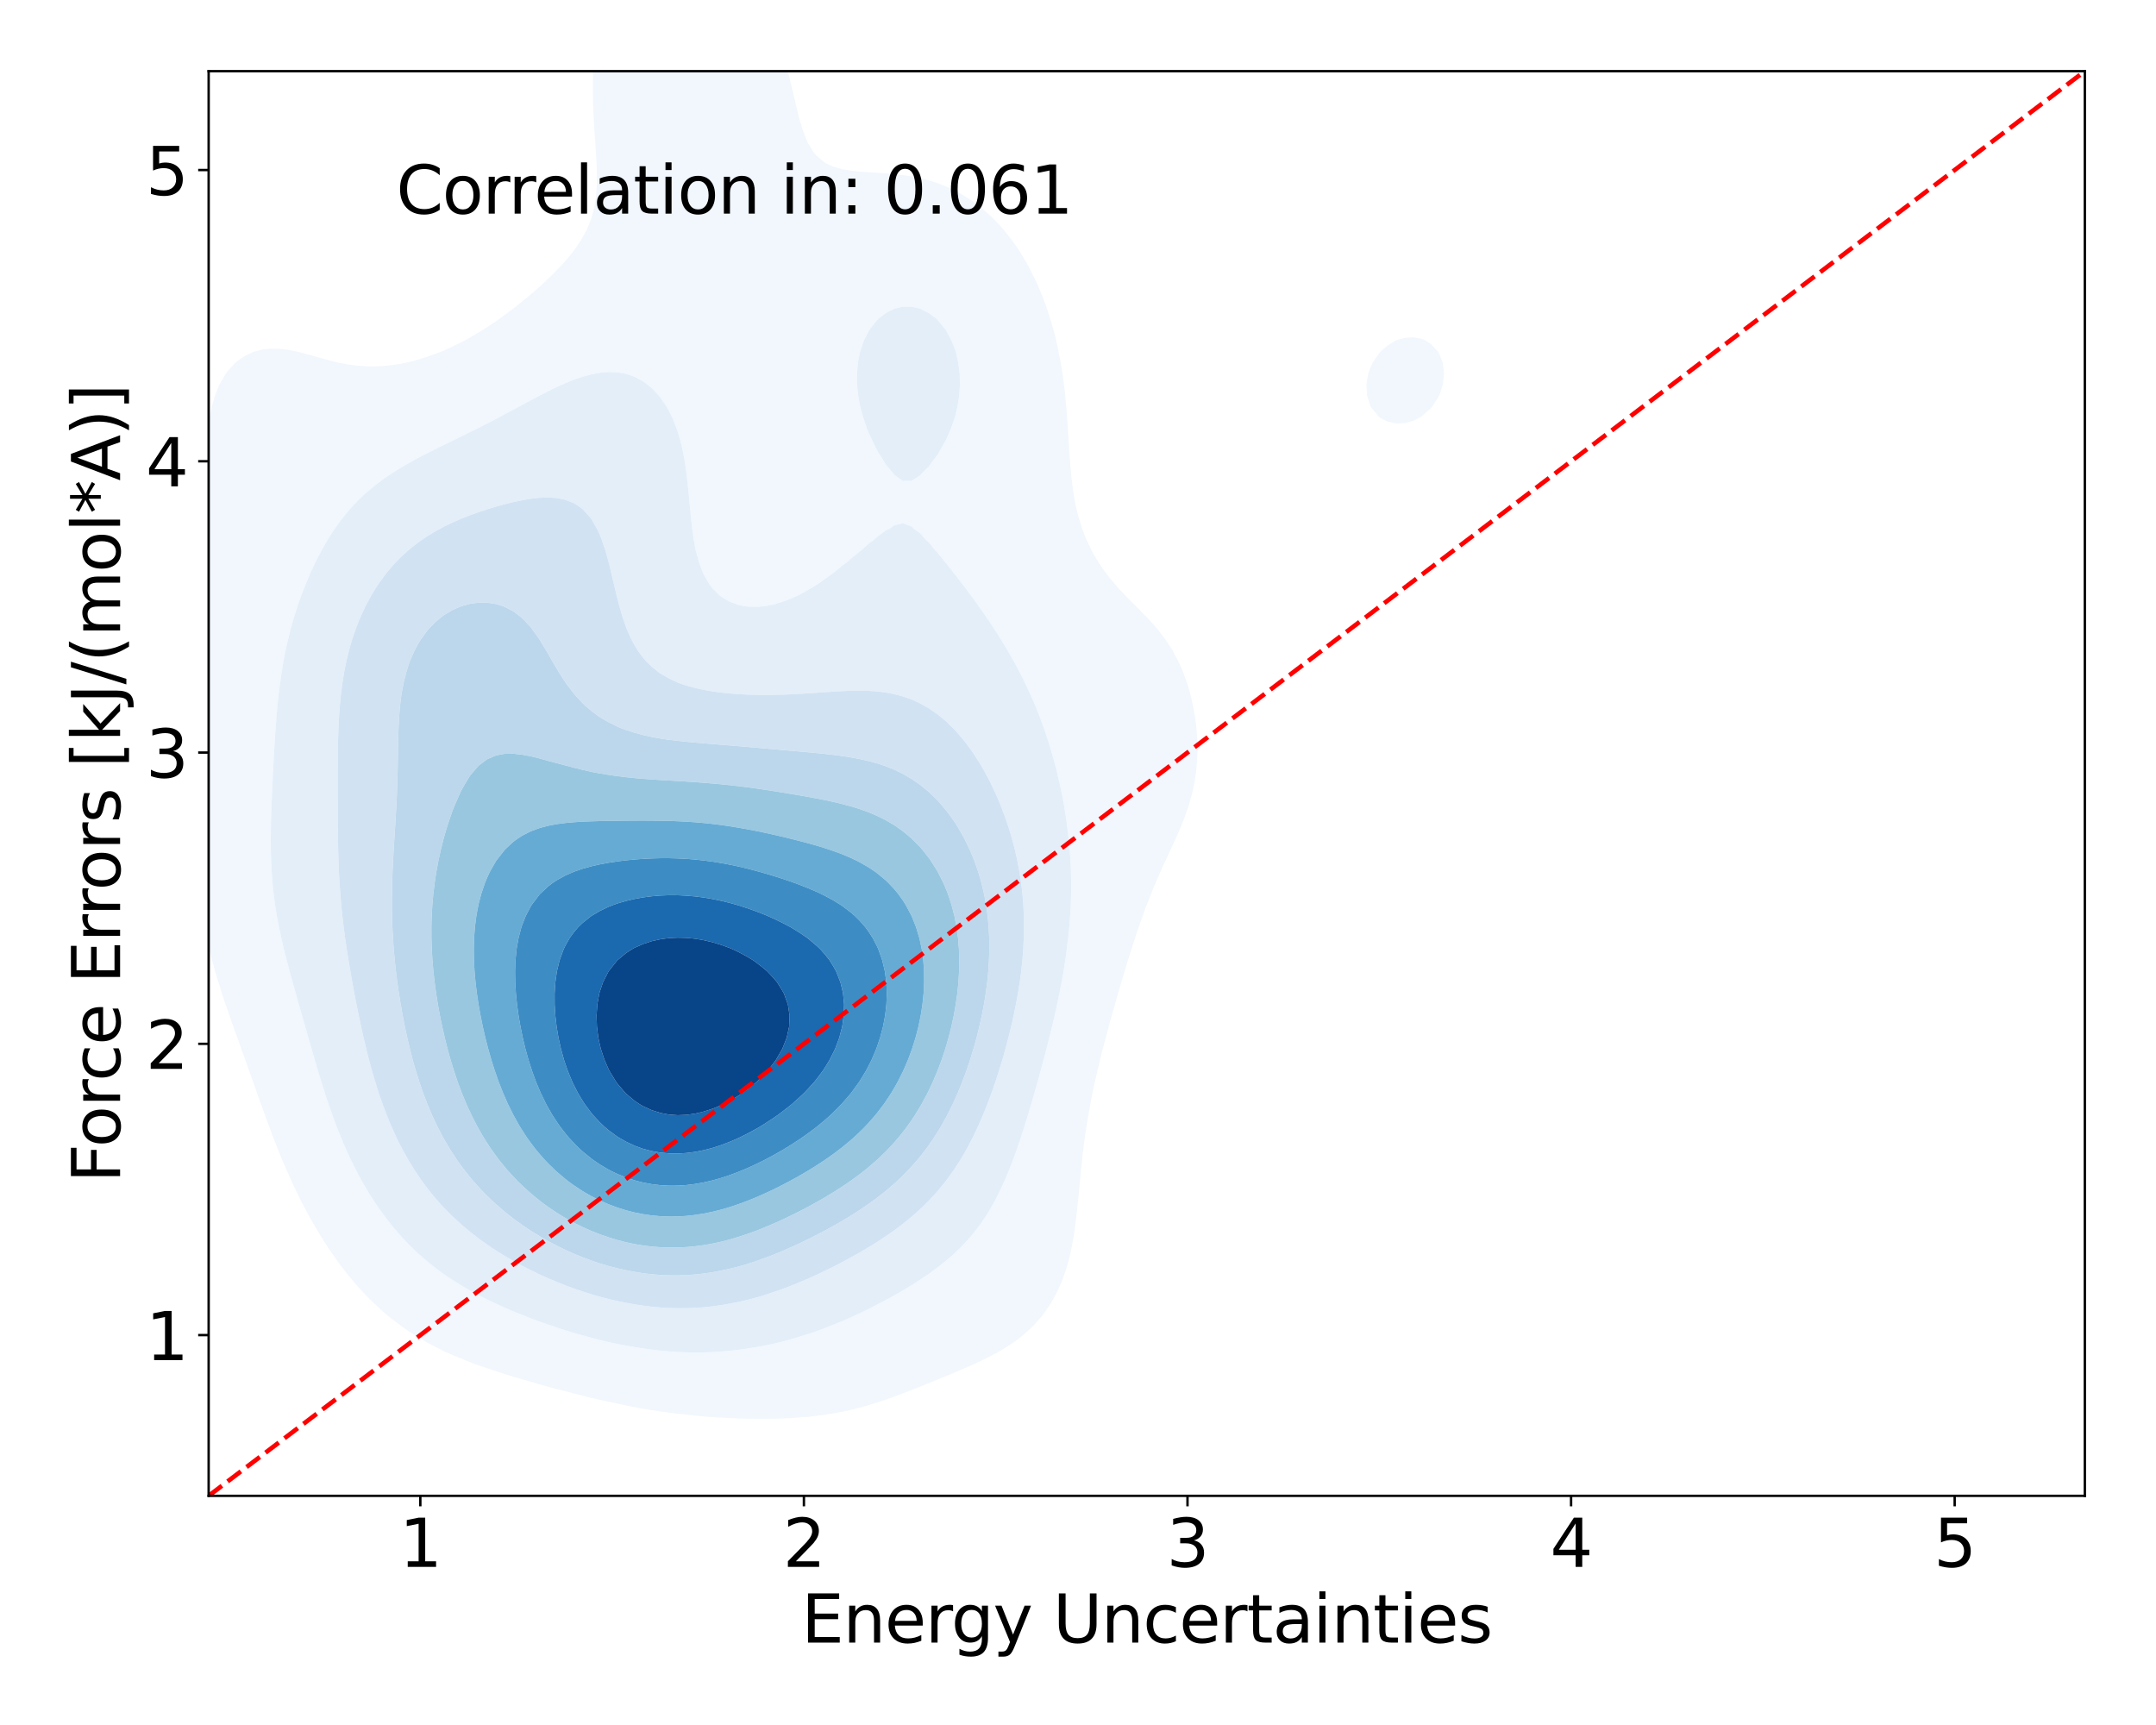 <?xml version="1.0" encoding="utf-8" standalone="no"?>
<!DOCTYPE svg PUBLIC "-//W3C//DTD SVG 1.1//EN"
  "http://www.w3.org/Graphics/SVG/1.1/DTD/svg11.dtd">
<svg xmlns:xlink="http://www.w3.org/1999/xlink" width="720pt" height="576pt" viewBox="0 0 720 576" xmlns="http://www.w3.org/2000/svg" version="1.1">
 <defs>
  <style type="text/css">*{stroke-linejoin: round; stroke-linecap: butt}</style>
 </defs>
 <g id="figure_1">
  <g id="patch_1">
   <path d="M 0 576 
L 720 576 
L 720 0 
L 0 0 
z
" style="fill: #ffffff"/>
  </g>
  <g id="axes_1">
   <g id="patch_2">
    <path d="M 69.68 499.48 
L 696.24 499.48 
L 696.24 23.76 
L 69.68 23.76 
z
" style="fill: #ffffff"/>
   </g>
   <g id="QuadContourSet_1">
    <path d="M 229.255 472.366 
L 232.146 472.68 
L 235.037 472.95 
L 237.929 473.179 
L 240.82 473.367 
L 243.711 473.519 
L 246.602 473.633 
L 249.493 473.712 
L 252.384 473.755 
L 255.275 473.76 
L 258.166 473.724 
L 261.058 473.645 
L 263.949 473.516 
L 266.84 473.332 
L 269.731 473.084 
L 272.622 472.765 
L 275.513 472.365 
L 276.797 472.153 
L 278.404 471.907 
L 281.296 471.384 
L 284.187 470.764 
L 287.078 470.043 
L 289.969 469.219 
L 292.357 468.457 
L 292.86 468.306 
L 295.751 467.373 
L 298.642 466.351 
L 301.533 465.248 
L 302.758 464.762 
L 304.425 464.133 
L 307.316 463.002 
L 310.207 461.821 
L 312.013 461.066 
L 313.098 460.632 
L 315.989 459.462 
L 318.88 458.248 
L 320.908 457.371 
L 321.771 457.008 
L 324.662 455.759 
L 327.554 454.421 
L 329.069 453.675 
L 330.445 453 
L 333.336 451.462 
L 335.819 449.98 
L 336.227 449.73 
L 339.118 447.788 
L 341.077 446.284 
L 342.009 445.526 
L 344.9 442.856 
L 345.162 442.589 
L 347.792 439.619 
L 348.367 438.893 
L 350.683 435.566 
L 350.917 435.198 
L 352.962 431.502 
L 353.574 430.182 
L 354.61 427.807 
L 355.928 424.111 
L 356.465 422.262 
L 356.987 420.416 
L 357.842 416.72 
L 358.517 413.025 
L 359.054 409.329 
L 359.356 406.809 
L 359.5 405.634 
L 359.903 401.938 
L 360.268 398.243 
L 360.62 394.547 
L 360.981 390.852 
L 361.367 387.156 
L 361.787 383.461 
L 362.247 379.765 
L 362.247 379.765 
L 362.823 376.07 
L 363.448 372.374 
L 364.117 368.679 
L 364.821 364.983 
L 365.138 363.424 
L 365.618 361.288 
L 366.485 357.592 
L 367.36 353.897 
L 368.029 351.093 
L 368.267 350.201 
L 369.272 346.506 
L 370.253 342.81 
L 370.921 340.255 
L 371.256 339.115 
L 372.333 335.419 
L 373.368 331.724 
L 373.812 330.097 
L 374.457 328.028 
L 375.575 324.333 
L 376.649 320.637 
L 376.703 320.448 
L 377.857 316.942 
L 379.033 313.246 
L 379.594 311.436 
L 380.279 309.551 
L 381.588 305.855 
L 382.485 303.262 
L 382.935 302.16 
L 384.405 298.464 
L 385.376 295.961 
L 385.919 294.769 
L 387.544 291.073 
L 388.267 289.358 
L 389.229 287.378 
L 390.925 283.682 
L 391.159 283.133 
L 392.643 279.987 
L 394.05 276.708 
L 394.24 276.291 
L 395.721 272.596 
L 396.941 269.028 
L 396.985 268.9 
L 398.033 265.205 
L 398.839 261.509 
L 399.41 257.814 
L 399.755 254.118 
L 399.832 251.919 
L 399.883 250.423 
L 399.832 247.933 
L 399.807 246.727 
L 399.532 243.032 
L 399.065 239.336 
L 398.408 235.641 
L 397.557 231.945 
L 396.941 229.776 
L 396.483 228.25 
L 395.15 224.554 
L 394.05 221.986 
L 393.533 220.859 
L 391.557 217.163 
L 391.159 216.512 
L 389.156 213.468 
L 388.267 212.277 
L 386.282 209.772 
L 385.376 208.742 
L 382.944 206.077 
L 382.485 205.613 
L 379.594 202.688 
L 379.301 202.381 
L 376.703 199.789 
L 375.668 198.685 
L 373.812 196.748 
L 372.284 194.99 
L 370.921 193.411 
L 369.298 191.294 
L 368.029 189.577 
L 366.745 187.599 
L 365.138 184.945 
L 364.585 183.903 
L 362.812 180.208 
L 362.247 178.867 
L 361.376 176.512 
L 360.219 172.817 
L 359.356 169.44 
L 359.284 169.121 
L 358.603 165.426 
L 358.072 161.73 
L 357.663 158.035 
L 357.343 154.339 
L 357.08 150.644 
L 356.844 146.948 
L 356.608 143.253 
L 356.465 141.232 
L 356.357 139.557 
L 356.077 135.862 
L 355.738 132.166 
L 355.325 128.471 
L 354.823 124.775 
L 354.216 121.08 
L 353.574 117.804 
L 353.497 117.384 
L 352.703 113.689 
L 351.768 109.993 
L 350.683 106.337 
L 350.671 106.298 
L 349.483 102.602 
L 348.095 98.907 
L 347.792 98.181 
L 346.563 95.211 
L 344.9 91.719 
L 344.803 91.516 
L 342.854 87.82 
L 342.009 86.385 
L 340.632 84.125 
L 339.118 81.869 
L 338.095 80.429 
L 336.227 77.998 
L 335.175 76.734 
L 333.336 74.653 
L 331.753 73.038 
L 330.445 71.758 
L 327.64 69.343 
L 327.554 69.27 
L 324.662 67.079 
L 322.421 65.647 
L 321.771 65.23 
L 318.88 63.619 
L 315.989 62.295 
L 315.088 61.952 
L 313.098 61.159 
L 310.207 60.224 
L 307.316 59.486 
L 304.425 58.914 
L 301.533 58.48 
L 299.507 58.256 
L 298.642 58.15 
L 295.751 57.892 
L 292.86 57.692 
L 289.969 57.511 
L 287.078 57.299 
L 284.187 56.993 
L 281.296 56.503 
L 278.404 55.699 
L 275.867 54.561 
L 275.513 54.36 
L 272.622 51.961 
L 271.717 50.865 
L 269.731 47.639 
L 269.51 47.17 
L 268.088 43.474 
L 266.965 39.779 
L 266.84 39.327 
L 266.048 36.083 
L 265.185 32.388 
L 264.31 28.692 
L 263.949 27.273 
L 263.4 24.997 
L 262.412 21.301 
L 261.3 17.606 
L 261.058 16.884 
L 260.062 13.91 
L 258.662 10.215 
L 258.166 9.035 
L 257.082 6.519 
L 255.307 2.824 
L 255.275 2.763 
L 253.311 -0.872 
L 252.384 -2.469 
L 251.081 -4.567 
L 249.493 -7.007 
L 248.604 -8.263 
L 246.602 -11.024 
L 245.853 -11.958 
L 243.711 -14.626 
L 242.785 -15.654 
L 240.82 -17.87 
L 239.323 -19.349 
L 237.929 -20.77 
L 235.325 -23.045 
L 235.037 -23.306 
L 232.146 -25.491 
L 230.044 -26.74 
L 229.255 -27.233 
L 226.364 -28.514 
L 223.473 -29.249 
L 220.582 -29.377 
L 217.691 -28.814 
L 214.799 -27.44 
L 213.89 -26.74 
L 211.908 -25.09 
L 210.19 -23.045 
L 209.017 -21.498 
L 207.748 -19.349 
L 206.126 -16.233 
L 205.874 -15.654 
L 204.41 -11.958 
L 203.235 -8.522 
L 203.156 -8.263 
L 202.122 -4.567 
L 201.225 -0.872 
L 200.453 2.824 
L 200.344 3.414 
L 199.799 6.519 
L 199.25 10.215 
L 198.803 13.91 
L 198.454 17.606 
L 198.203 21.301 
L 198.048 24.997 
L 197.984 28.692 
L 198.008 32.388 
L 198.111 36.083 
L 198.283 39.779 
L 198.508 43.474 
L 198.762 47.17 
L 199.016 50.865 
L 199.229 54.561 
L 199.349 58.256 
L 199.311 61.952 
L 199.038 65.647 
L 198.444 69.343 
L 197.453 72.964 
L 197.432 73.038 
L 195.937 76.734 
L 194.562 79.232 
L 193.895 80.429 
L 191.67 83.607 
L 191.307 84.125 
L 188.779 87.14 
L 188.213 87.82 
L 185.888 90.239 
L 184.678 91.516 
L 182.997 93.091 
L 180.775 95.211 
L 180.106 95.789 
L 177.215 98.314 
L 176.54 98.907 
L 174.324 100.691 
L 171.977 102.602 
L 171.433 103.012 
L 168.541 105.162 
L 167.006 106.298 
L 165.65 107.228 
L 162.759 109.174 
L 161.506 109.993 
L 159.868 110.989 
L 156.977 112.684 
L 155.184 113.689 
L 154.086 114.263 
L 151.195 115.674 
L 148.303 117.009 
L 147.405 117.384 
L 145.412 118.162 
L 142.521 119.179 
L 139.63 120.086 
L 136.739 120.868 
L 135.752 121.08 
L 133.848 121.469 
L 130.957 121.913 
L 128.066 122.21 
L 125.174 122.347 
L 122.283 122.316 
L 119.392 122.115 
L 116.501 121.746 
L 113.61 121.219 
L 112.978 121.08 
L 110.719 120.537 
L 107.828 119.759 
L 104.936 118.937 
L 102.045 118.128 
L 99.154 117.396 
L 99.096 117.384 
L 96.263 116.824 
L 93.372 116.477 
L 90.481 116.421 
L 87.59 116.725 
L 84.99 117.384 
L 84.699 117.467 
L 81.807 118.811 
L 78.916 120.822 
L 78.633 121.08 
L 76.025 123.918 
L 75.398 124.775 
L 73.235 128.471 
L 73.134 128.691 
L 71.769 132.166 
L 70.704 135.862 
L 70.243 138.097 
L 69.969 139.557 
L 69.483 143.253 
L 69.165 146.948 
L 68.961 150.644 
L 68.825 154.339 
L 68.711 158.035 
L 68.582 161.73 
L 68.405 165.426 
L 68.159 169.121 
L 67.83 172.817 
L 67.417 176.512 
L 67.352 177 
L 66.919 180.208 
L 66.358 183.903 
L 65.762 187.599 
L 65.163 191.294 
L 64.592 194.99 
L 64.461 195.914 
L 64.059 198.685 
L 63.6 202.381 
L 63.241 206.077 
L 62.993 209.772 
L 62.861 213.468 
L 62.842 217.163 
L 62.926 220.859 
L 63.1 224.554 
L 63.346 228.25 
L 63.645 231.945 
L 63.976 235.641 
L 64.319 239.336 
L 64.461 240.878 
L 64.635 243.032 
L 64.914 246.727 
L 65.159 250.423 
L 65.365 254.118 
L 65.528 257.814 
L 65.65 261.509 
L 65.736 265.205 
L 65.796 268.9 
L 65.84 272.596 
L 65.882 276.291 
L 65.935 279.987 
L 66.016 283.682 
L 66.137 287.378 
L 66.314 291.073 
L 66.56 294.769 
L 66.89 298.464 
L 67.316 302.16 
L 67.352 302.409 
L 67.801 305.855 
L 68.39 309.551 
L 69.097 313.246 
L 69.93 316.942 
L 70.243 318.168 
L 70.834 320.637 
L 71.831 324.333 
L 72.955 328.028 
L 73.134 328.576 
L 74.102 331.724 
L 75.34 335.419 
L 76.025 337.342 
L 76.619 339.115 
L 77.916 342.81 
L 78.916 345.52 
L 79.257 346.506 
L 80.561 350.201 
L 81.807 353.574 
L 81.919 353.897 
L 83.199 357.592 
L 84.546 361.288 
L 84.699 361.702 
L 85.823 364.983 
L 87.16 368.679 
L 87.59 369.828 
L 88.477 372.374 
L 89.843 376.07 
L 90.481 377.704 
L 91.235 379.765 
L 92.682 383.461 
L 93.372 385.111 
L 94.183 387.156 
L 95.768 390.852 
L 96.263 391.936 
L 97.407 394.547 
L 99.154 398.164 
L 99.191 398.243 
L 101.004 401.938 
L 102.045 403.883 
L 102.966 405.634 
L 104.936 409.083 
L 105.076 409.329 
L 107.282 413.025 
L 107.828 413.882 
L 109.649 416.72 
L 110.719 418.289 
L 112.202 420.416 
L 113.61 422.334 
L 114.962 424.111 
L 116.501 426.051 
L 117.964 427.807 
L 119.392 429.466 
L 121.261 431.502 
L 122.283 432.592 
L 124.93 435.198 
L 125.174 435.436 
L 128.066 438.085 
L 129.037 438.893 
L 130.957 440.503 
L 133.764 442.589 
L 133.848 442.652 
L 136.739 444.709 
L 139.291 446.284 
L 139.63 446.502 
L 142.521 448.228 
L 145.412 449.725 
L 145.943 449.98 
L 148.303 451.182 
L 151.195 452.494 
L 154.086 453.654 
L 154.142 453.675 
L 156.977 454.846 
L 159.868 455.921 
L 162.759 456.896 
L 164.26 457.371 
L 165.65 457.858 
L 168.541 458.818 
L 171.433 459.708 
L 174.324 460.538 
L 176.257 461.066 
L 177.215 461.361 
L 180.106 462.226 
L 182.997 463.041 
L 185.888 463.807 
L 188.779 464.529 
L 189.745 464.762 
L 191.67 465.295 
L 194.562 466.056 
L 197.453 466.768 
L 200.344 467.432 
L 203.235 468.049 
L 205.286 468.457 
L 206.126 468.653 
L 209.017 469.285 
L 211.908 469.863 
L 214.799 470.39 
L 217.691 470.868 
L 220.582 471.299 
L 223.473 471.685 
L 226.364 472.029 
L 227.547 472.153 
z
M 213.146 449.98 
L 211.908 449.798 
L 209.017 449.313 
L 206.126 448.76 
L 203.235 448.139 
L 200.344 447.447 
L 197.453 446.683 
L 196.054 446.284 
L 194.562 445.897 
L 191.67 445.09 
L 188.779 444.211 
L 185.888 443.258 
L 183.988 442.589 
L 182.997 442.265 
L 180.106 441.271 
L 177.215 440.196 
L 174.324 439.033 
L 173.988 438.893 
L 171.433 437.885 
L 168.541 436.653 
L 165.65 435.311 
L 165.416 435.198 
L 162.759 433.963 
L 159.868 432.494 
L 158.06 431.502 
L 156.977 430.92 
L 154.086 429.26 
L 151.785 427.807 
L 151.195 427.436 
L 148.303 425.503 
L 146.409 424.111 
L 145.412 423.373 
L 142.521 421.06 
L 141.77 420.416 
L 139.63 418.539 
L 137.719 416.72 
L 136.739 415.756 
L 134.15 413.025 
L 133.848 412.692 
L 130.967 409.329 
L 130.957 409.317 
L 128.1 405.634 
L 128.066 405.587 
L 125.496 401.938 
L 125.174 401.447 
L 123.121 398.243 
L 122.283 396.828 
L 120.95 394.547 
L 119.392 391.644 
L 118.968 390.852 
L 117.129 387.156 
L 116.501 385.785 
L 115.424 383.461 
L 113.863 379.765 
L 113.61 379.121 
L 112.38 376.07 
L 111.022 372.374 
L 110.719 371.491 
L 109.717 368.679 
L 108.499 364.983 
L 107.828 362.807 
L 107.336 361.288 
L 106.201 357.592 
L 105.128 353.897 
L 104.936 353.213 
L 104.041 350.201 
L 102.982 346.506 
L 102.045 343.139 
L 101.948 342.81 
L 100.875 339.115 
L 99.829 335.419 
L 99.154 332.975 
L 98.788 331.724 
L 97.737 328.028 
L 96.731 324.333 
L 96.263 322.528 
L 95.748 320.637 
L 94.808 316.942 
L 93.949 313.246 
L 93.372 310.483 
L 93.169 309.551 
L 92.466 305.855 
L 91.871 302.16 
L 91.386 298.464 
L 91.008 294.769 
L 90.732 291.073 
L 90.552 287.378 
L 90.481 284.631 
L 90.455 283.682 
L 90.432 279.987 
L 90.473 276.291 
L 90.481 275.976 
L 90.561 272.596 
L 90.685 268.9 
L 90.835 265.205 
L 91.003 261.509 
L 91.185 257.814 
L 91.378 254.118 
L 91.584 250.423 
L 91.808 246.727 
L 92.057 243.032 
L 92.342 239.336 
L 92.674 235.641 
L 93.067 231.945 
L 93.372 229.53 
L 93.525 228.25 
L 94.042 224.554 
L 94.655 220.859 
L 95.38 217.163 
L 96.231 213.468 
L 96.263 213.345 
L 97.147 209.772 
L 98.201 206.077 
L 99.154 203.143 
L 99.394 202.381 
L 100.676 198.685 
L 102.045 195.213 
L 102.132 194.99 
L 103.682 191.294 
L 104.936 188.625 
L 105.422 187.599 
L 107.329 183.903 
L 107.828 183.011 
L 109.442 180.208 
L 110.719 178.186 
L 111.826 176.512 
L 113.61 174.031 
L 114.539 172.817 
L 116.501 170.434 
L 117.671 169.121 
L 119.392 167.304 
L 121.345 165.426 
L 122.283 164.567 
L 125.174 162.146 
L 125.711 161.73 
L 128.066 159.959 
L 130.922 158.035 
L 130.957 158.012 
L 133.848 156.183 
L 136.739 154.525 
L 137.076 154.339 
L 139.63 152.926 
L 142.521 151.427 
L 144.094 150.644 
L 145.412 149.973 
L 148.303 148.54 
L 151.195 147.149 
L 151.614 146.948 
L 154.086 145.723 
L 156.977 144.302 
L 159.114 143.253 
L 159.868 142.868 
L 162.759 141.382 
L 165.65 139.894 
L 166.303 139.557 
L 168.541 138.352 
L 171.433 136.804 
L 173.209 135.862 
L 174.324 135.245 
L 177.215 133.682 
L 180.106 132.166 
L 180.106 132.166 
L 182.997 130.668 
L 185.888 129.266 
L 187.687 128.471 
L 188.779 127.965 
L 191.67 126.792 
L 194.562 125.8 
L 197.453 125.019 
L 198.796 124.775 
L 200.344 124.478 
L 203.235 124.23 
L 206.126 124.328 
L 208.719 124.775 
L 209.017 124.83 
L 211.908 125.808 
L 214.799 127.358 
L 216.306 128.471 
L 217.691 129.621 
L 220.07 132.166 
L 220.582 132.806 
L 222.641 135.862 
L 223.473 137.365 
L 224.56 139.557 
L 226.023 143.253 
L 226.364 144.327 
L 227.161 146.948 
L 228.041 150.644 
L 228.715 154.339 
L 229.234 158.035 
L 229.255 158.217 
L 229.673 161.73 
L 230.045 165.426 
L 230.388 169.121 
L 230.745 172.817 
L 231.159 176.512 
L 231.675 180.208 
L 232.146 182.81 
L 232.373 183.903 
L 233.386 187.599 
L 234.739 191.294 
L 235.037 191.926 
L 236.827 194.99 
L 237.929 196.451 
L 240.139 198.685 
L 240.82 199.237 
L 243.711 200.928 
L 246.602 202.011 
L 248.469 202.381 
L 249.493 202.553 
L 252.384 202.667 
L 255.275 202.455 
L 255.709 202.381 
L 258.166 201.898 
L 261.058 201.052 
L 263.949 199.971 
L 266.84 198.699 
L 266.867 198.685 
L 269.731 197.071 
L 272.622 195.332 
L 273.178 194.99 
L 275.513 193.313 
L 278.338 191.294 
L 278.404 191.239 
L 281.296 188.901 
L 283.023 187.599 
L 284.187 186.539 
L 287.078 184.168 
L 287.453 183.903 
L 289.969 181.668 
L 291.973 180.208 
L 292.86 179.331 
L 295.751 177.178 
L 297.186 176.512 
L 298.642 175.429 
L 301.533 174.729 
L 304.425 175.818 
L 305.061 176.512 
L 307.316 178.095 
L 309.09 180.208 
L 310.207 181.186 
L 312.413 183.903 
L 313.098 184.574 
L 315.502 187.599 
L 315.989 188.113 
L 318.464 191.294 
L 318.88 191.761 
L 321.331 194.99 
L 321.771 195.513 
L 324.108 198.685 
L 324.662 199.384 
L 326.791 202.381 
L 327.554 203.399 
L 329.376 206.077 
L 330.445 207.599 
L 331.855 209.772 
L 333.336 212.031 
L 334.219 213.468 
L 336.227 216.764 
L 336.458 217.163 
L 338.568 220.859 
L 339.118 221.854 
L 340.553 224.554 
L 342.009 227.45 
L 342.401 228.25 
L 344.127 231.945 
L 344.9 233.72 
L 345.727 235.641 
L 347.2 239.336 
L 347.792 240.937 
L 348.565 243.032 
L 349.819 246.727 
L 350.683 249.54 
L 350.957 250.423 
L 352.026 254.118 
L 352.976 257.814 
L 353.574 260.406 
L 353.835 261.509 
L 354.635 265.205 
L 355.33 268.9 
L 355.926 272.596 
L 356.427 276.291 
L 356.465 276.623 
L 356.872 279.987 
L 357.223 283.682 
L 357.479 287.378 
L 357.641 291.073 
L 357.71 294.769 
L 357.689 298.464 
L 357.578 302.16 
L 357.377 305.855 
L 357.087 309.551 
L 356.708 313.246 
L 356.465 315.157 
L 356.262 316.942 
L 355.76 320.637 
L 355.179 324.333 
L 354.517 328.028 
L 353.775 331.724 
L 353.574 332.638 
L 353.015 335.419 
L 352.205 339.115 
L 351.325 342.81 
L 350.683 345.334 
L 350.406 346.506 
L 349.49 350.201 
L 348.511 353.897 
L 347.792 356.485 
L 347.501 357.592 
L 346.504 361.288 
L 345.444 364.983 
L 344.9 366.816 
L 344.371 368.679 
L 343.28 372.374 
L 342.108 376.07 
L 342.009 376.378 
L 340.943 379.765 
L 339.681 383.461 
L 339.118 385.027 
L 338.353 387.156 
L 336.919 390.852 
L 336.227 392.515 
L 335.361 394.547 
L 333.625 398.243 
L 333.336 398.821 
L 331.705 401.938 
L 330.445 404.113 
L 329.507 405.634 
L 327.554 408.535 
L 326.977 409.329 
L 324.662 412.295 
L 324.041 413.025 
L 321.771 415.546 
L 320.608 416.72 
L 318.88 418.396 
L 316.572 420.416 
L 315.989 420.914 
L 313.098 423.222 
L 311.882 424.111 
L 310.207 425.338 
L 307.316 427.284 
L 306.491 427.807 
L 304.425 429.145 
L 301.533 430.875 
L 300.425 431.502 
L 298.642 432.548 
L 295.751 434.141 
L 293.692 435.198 
L 292.86 435.645 
L 289.969 437.135 
L 287.078 438.503 
L 286.212 438.893 
L 284.187 439.856 
L 281.296 441.136 
L 278.404 442.303 
L 277.656 442.589 
L 275.513 443.455 
L 272.622 444.53 
L 269.731 445.5 
L 267.141 446.284 
L 266.84 446.382 
L 263.949 447.254 
L 261.058 448.03 
L 258.166 448.714 
L 255.275 449.313 
L 252.384 449.829 
L 251.413 449.98 
L 249.493 450.304 
L 246.602 450.715 
L 243.711 451.045 
L 240.82 451.297 
L 237.929 451.473 
L 235.037 451.574 
L 232.146 451.602 
L 229.255 451.558 
L 226.364 451.441 
L 223.473 451.253 
L 220.582 450.992 
L 217.691 450.659 
L 214.799 450.253 
z
M 298.307 158.035 
L 295.751 155.014 
L 295.38 154.339 
L 293.089 150.644 
L 292.86 150.289 
L 291.23 146.948 
L 289.969 144.224 
L 289.602 143.253 
L 288.329 139.557 
L 287.301 135.862 
L 287.078 134.775 
L 286.61 132.166 
L 286.239 128.471 
L 286.196 124.775 
L 286.515 121.08 
L 287.078 118.179 
L 287.248 117.384 
L 288.534 113.689 
L 289.969 110.814 
L 290.457 109.993 
L 292.86 106.958 
L 293.541 106.298 
L 295.751 104.593 
L 298.642 103.11 
L 300.622 102.602 
L 301.533 102.406 
L 304.425 102.406 
L 305.327 102.602 
L 307.316 103.102 
L 310.207 104.557 
L 312.51 106.298 
L 313.098 106.832 
L 315.717 109.993 
L 315.989 110.408 
L 317.741 113.689 
L 318.88 116.543 
L 319.169 117.384 
L 320.023 121.08 
L 320.489 124.775 
L 320.585 128.471 
L 320.328 132.166 
L 319.741 135.862 
L 318.88 139.457 
L 318.851 139.557 
L 317.497 143.253 
L 315.989 146.792 
L 315.902 146.948 
L 313.776 150.644 
L 313.098 151.855 
L 311.177 154.339 
L 310.207 155.769 
L 307.849 158.035 
L 307.316 158.707 
L 304.425 160.559 
L 301.533 160.603 
L 298.642 158.538 
z
M 463.437 140.788 
L 466.328 141.403 
L 469.219 141.258 
L 472.11 140.43 
L 473.823 139.557 
L 475.001 138.81 
L 477.892 136.222 
L 478.206 135.862 
L 480.575 132.166 
L 480.784 131.637 
L 481.821 128.471 
L 482.238 124.775 
L 481.781 121.08 
L 480.784 118.506 
L 480.184 117.384 
L 477.892 114.898 
L 476.037 113.689 
L 475.001 113.204 
L 472.11 112.631 
L 469.219 112.785 
L 466.328 113.599 
L 466.148 113.689 
L 463.437 115.354 
L 461.07 117.384 
L 460.546 117.984 
L 458.419 121.08 
L 457.655 122.784 
L 456.908 124.775 
L 456.303 128.471 
L 456.541 132.166 
L 457.655 135.597 
L 457.772 135.862 
L 460.546 139.206 
L 461.024 139.557 
z
" clip-path="url(#p36bb0b1f87)" style="fill: #f1f7fd"/>
    <path d="M 214.799 450.253 
L 217.691 450.659 
L 220.582 450.992 
L 223.473 451.253 
L 226.364 451.441 
L 229.255 451.558 
L 232.146 451.602 
L 235.037 451.574 
L 237.929 451.473 
L 240.82 451.297 
L 243.711 451.045 
L 246.602 450.715 
L 249.493 450.304 
L 251.413 449.98 
L 252.384 449.829 
L 255.275 449.313 
L 258.166 448.714 
L 261.058 448.03 
L 263.949 447.254 
L 266.84 446.382 
L 267.141 446.284 
L 269.731 445.5 
L 272.622 444.53 
L 275.513 443.455 
L 277.656 442.589 
L 278.404 442.303 
L 281.296 441.136 
L 284.187 439.856 
L 286.212 438.893 
L 287.078 438.503 
L 289.969 437.135 
L 292.86 435.645 
L 293.692 435.198 
L 295.751 434.141 
L 298.642 432.548 
L 300.425 431.502 
L 301.533 430.875 
L 304.425 429.145 
L 306.491 427.807 
L 307.316 427.284 
L 310.207 425.338 
L 311.882 424.111 
L 313.098 423.222 
L 315.989 420.914 
L 316.572 420.416 
L 318.88 418.396 
L 320.608 416.72 
L 321.771 415.546 
L 324.041 413.025 
L 324.662 412.295 
L 326.977 409.329 
L 327.554 408.535 
L 329.507 405.634 
L 330.445 404.113 
L 331.705 401.938 
L 333.336 398.821 
L 333.625 398.243 
L 335.361 394.547 
L 336.227 392.515 
L 336.919 390.852 
L 338.353 387.156 
L 339.118 385.027 
L 339.681 383.461 
L 340.943 379.765 
L 342.009 376.378 
L 342.108 376.07 
L 343.28 372.374 
L 344.371 368.679 
L 344.9 366.816 
L 345.444 364.983 
L 346.504 361.288 
L 347.501 357.592 
L 347.792 356.485 
L 348.511 353.897 
L 349.49 350.201 
L 350.406 346.506 
L 350.683 345.334 
L 351.325 342.81 
L 352.205 339.115 
L 353.015 335.419 
L 353.574 332.638 
L 353.775 331.724 
L 354.517 328.028 
L 355.179 324.333 
L 355.76 320.637 
L 356.262 316.942 
L 356.465 315.157 
L 356.708 313.246 
L 357.087 309.551 
L 357.377 305.855 
L 357.578 302.16 
L 357.689 298.464 
L 357.71 294.769 
L 357.641 291.073 
L 357.479 287.378 
L 357.223 283.682 
L 356.872 279.987 
L 356.465 276.623 
L 356.427 276.291 
L 355.926 272.596 
L 355.33 268.9 
L 354.635 265.205 
L 353.835 261.509 
L 353.574 260.406 
L 352.976 257.814 
L 352.026 254.118 
L 350.957 250.423 
L 350.683 249.54 
L 349.819 246.727 
L 348.565 243.032 
L 347.792 240.937 
L 347.2 239.336 
L 345.727 235.641 
L 344.9 233.72 
L 344.127 231.945 
L 342.401 228.25 
L 342.009 227.45 
L 340.553 224.554 
L 339.118 221.854 
L 338.568 220.859 
L 336.458 217.163 
L 336.227 216.764 
L 334.219 213.468 
L 333.336 212.031 
L 331.855 209.772 
L 330.445 207.599 
L 329.376 206.077 
L 327.554 203.399 
L 326.791 202.381 
L 324.662 199.384 
L 324.108 198.685 
L 321.771 195.513 
L 321.331 194.99 
L 318.88 191.761 
L 318.464 191.294 
L 315.989 188.113 
L 315.502 187.599 
L 313.098 184.574 
L 312.413 183.903 
L 310.207 181.186 
L 309.09 180.208 
L 307.316 178.095 
L 305.061 176.512 
L 304.425 175.818 
L 301.533 174.729 
L 298.642 175.429 
L 297.186 176.512 
L 295.751 177.178 
L 292.86 179.331 
L 291.973 180.208 
L 289.969 181.668 
L 287.453 183.903 
L 287.078 184.168 
L 284.187 186.539 
L 283.023 187.599 
L 281.296 188.901 
L 278.404 191.239 
L 278.338 191.294 
L 275.513 193.313 
L 273.178 194.99 
L 272.622 195.332 
L 269.731 197.071 
L 266.867 198.685 
L 266.84 198.699 
L 263.949 199.971 
L 261.058 201.052 
L 258.166 201.898 
L 255.709 202.381 
L 255.275 202.455 
L 252.384 202.667 
L 249.493 202.553 
L 248.469 202.381 
L 246.602 202.011 
L 243.711 200.928 
L 240.82 199.237 
L 240.139 198.685 
L 237.929 196.451 
L 236.827 194.99 
L 235.037 191.926 
L 234.739 191.294 
L 233.386 187.599 
L 232.373 183.903 
L 232.146 182.81 
L 231.675 180.208 
L 231.159 176.512 
L 230.745 172.817 
L 230.388 169.121 
L 230.045 165.426 
L 229.673 161.73 
L 229.255 158.217 
L 229.234 158.035 
L 228.715 154.339 
L 228.041 150.644 
L 227.161 146.948 
L 226.364 144.327 
L 226.023 143.253 
L 224.56 139.557 
L 223.473 137.365 
L 222.641 135.862 
L 220.582 132.806 
L 220.07 132.166 
L 217.691 129.621 
L 216.306 128.471 
L 214.799 127.358 
L 211.908 125.808 
L 209.017 124.83 
L 208.719 124.775 
L 206.126 124.328 
L 203.235 124.23 
L 200.344 124.478 
L 198.796 124.775 
L 197.453 125.019 
L 194.562 125.8 
L 191.67 126.792 
L 188.779 127.965 
L 187.687 128.471 
L 185.888 129.266 
L 182.997 130.668 
L 180.106 132.166 
L 180.106 132.166 
L 177.215 133.682 
L 174.324 135.245 
L 173.209 135.862 
L 171.433 136.804 
L 168.541 138.352 
L 166.303 139.557 
L 165.65 139.894 
L 162.759 141.382 
L 159.868 142.868 
L 159.114 143.253 
L 156.977 144.302 
L 154.086 145.723 
L 151.614 146.948 
L 151.195 147.149 
L 148.303 148.54 
L 145.412 149.973 
L 144.094 150.644 
L 142.521 151.427 
L 139.63 152.926 
L 137.076 154.339 
L 136.739 154.525 
L 133.848 156.183 
L 130.957 158.012 
L 130.922 158.035 
L 128.066 159.959 
L 125.711 161.73 
L 125.174 162.146 
L 122.283 164.567 
L 121.345 165.426 
L 119.392 167.304 
L 117.671 169.121 
L 116.501 170.434 
L 114.539 172.817 
L 113.61 174.031 
L 111.826 176.512 
L 110.719 178.186 
L 109.442 180.208 
L 107.828 183.011 
L 107.329 183.903 
L 105.422 187.599 
L 104.936 188.625 
L 103.682 191.294 
L 102.132 194.99 
L 102.045 195.213 
L 100.676 198.685 
L 99.394 202.381 
L 99.154 203.143 
L 98.201 206.077 
L 97.147 209.772 
L 96.263 213.345 
L 96.231 213.468 
L 95.38 217.163 
L 94.655 220.859 
L 94.042 224.554 
L 93.525 228.25 
L 93.372 229.53 
L 93.067 231.945 
L 92.674 235.641 
L 92.342 239.336 
L 92.057 243.032 
L 91.808 246.727 
L 91.584 250.423 
L 91.378 254.118 
L 91.185 257.814 
L 91.003 261.509 
L 90.835 265.205 
L 90.685 268.9 
L 90.561 272.596 
L 90.481 275.976 
L 90.473 276.291 
L 90.432 279.987 
L 90.455 283.682 
L 90.481 284.631 
L 90.552 287.378 
L 90.732 291.073 
L 91.008 294.769 
L 91.386 298.464 
L 91.871 302.16 
L 92.466 305.855 
L 93.169 309.551 
L 93.372 310.483 
L 93.949 313.246 
L 94.808 316.942 
L 95.748 320.637 
L 96.263 322.528 
L 96.731 324.333 
L 97.737 328.028 
L 98.788 331.724 
L 99.154 332.975 
L 99.829 335.419 
L 100.875 339.115 
L 101.948 342.81 
L 102.045 343.139 
L 102.982 346.506 
L 104.041 350.201 
L 104.936 353.213 
L 105.128 353.897 
L 106.201 357.592 
L 107.336 361.288 
L 107.828 362.807 
L 108.499 364.983 
L 109.717 368.679 
L 110.719 371.491 
L 111.022 372.374 
L 112.38 376.07 
L 113.61 379.121 
L 113.863 379.765 
L 115.424 383.461 
L 116.501 385.785 
L 117.129 387.156 
L 118.968 390.852 
L 119.392 391.644 
L 120.95 394.547 
L 122.283 396.828 
L 123.121 398.243 
L 125.174 401.447 
L 125.496 401.938 
L 128.066 405.587 
L 128.1 405.634 
L 130.957 409.317 
L 130.967 409.329 
L 133.848 412.692 
L 134.15 413.025 
L 136.739 415.756 
L 137.719 416.72 
L 139.63 418.539 
L 141.77 420.416 
L 142.521 421.06 
L 145.412 423.373 
L 146.409 424.111 
L 148.303 425.503 
L 151.195 427.436 
L 151.785 427.807 
L 154.086 429.26 
L 156.977 430.92 
L 158.06 431.502 
L 159.868 432.494 
L 162.759 433.963 
L 165.416 435.198 
L 165.65 435.311 
L 168.541 436.653 
L 171.433 437.885 
L 173.988 438.893 
L 174.324 439.033 
L 177.215 440.196 
L 180.106 441.271 
L 182.997 442.265 
L 183.988 442.589 
L 185.888 443.258 
L 188.779 444.211 
L 191.67 445.09 
L 194.562 445.897 
L 196.054 446.284 
L 197.453 446.683 
L 200.344 447.447 
L 203.235 448.139 
L 206.126 448.76 
L 209.017 449.313 
L 211.908 449.798 
L 213.146 449.98 
z
M 210.135 435.198 
L 209.017 435.007 
L 206.126 434.43 
L 203.235 433.765 
L 200.344 433.008 
L 197.453 432.155 
L 195.448 431.502 
L 194.562 431.229 
L 191.67 430.262 
L 188.779 429.195 
L 185.888 428.022 
L 185.386 427.807 
L 182.997 426.815 
L 180.106 425.512 
L 177.257 424.111 
L 177.215 424.091 
L 174.324 422.635 
L 171.433 421.046 
L 170.345 420.416 
L 168.541 419.367 
L 165.65 417.565 
L 164.369 416.72 
L 162.759 415.638 
L 159.868 413.559 
L 159.16 413.025 
L 156.977 411.324 
L 154.594 409.329 
L 154.086 408.885 
L 151.195 406.232 
L 150.574 405.634 
L 148.303 403.319 
L 147.018 401.938 
L 145.412 400.098 
L 143.862 398.243 
L 142.521 396.514 
L 141.047 394.547 
L 139.63 392.496 
L 138.524 390.852 
L 136.739 387.949 
L 136.26 387.156 
L 134.215 383.461 
L 133.848 382.735 
L 132.355 379.765 
L 130.957 376.671 
L 130.684 376.07 
L 129.149 372.374 
L 128.066 369.475 
L 127.764 368.679 
L 126.481 364.983 
L 125.323 361.288 
L 125.174 360.771 
L 124.233 357.592 
L 123.232 353.897 
L 122.312 350.201 
L 122.283 350.076 
L 121.421 346.506 
L 120.59 342.81 
L 119.812 339.115 
L 119.392 336.994 
L 119.064 335.419 
L 118.336 331.724 
L 117.649 328.028 
L 117.004 324.333 
L 116.501 321.25 
L 116.394 320.637 
L 115.801 316.942 
L 115.258 313.246 
L 114.768 309.551 
L 114.335 305.855 
L 113.963 302.16 
L 113.65 298.464 
L 113.61 297.865 
L 113.388 294.769 
L 113.184 291.073 
L 113.035 287.378 
L 112.933 283.682 
L 112.868 279.987 
L 112.829 276.291 
L 112.808 272.596 
L 112.796 268.9 
L 112.79 265.205 
L 112.787 261.509 
L 112.79 257.814 
L 112.805 254.118 
L 112.843 250.423 
L 112.915 246.727 
L 113.036 243.032 
L 113.222 239.336 
L 113.489 235.641 
L 113.61 234.412 
L 113.849 231.945 
L 114.319 228.25 
L 114.915 224.554 
L 115.655 220.859 
L 116.501 217.384 
L 116.555 217.163 
L 117.623 213.468 
L 118.885 209.772 
L 119.392 208.476 
L 120.361 206.077 
L 122.075 202.381 
L 122.283 201.977 
L 124.072 198.685 
L 125.174 196.869 
L 126.394 194.99 
L 128.066 192.647 
L 129.114 191.294 
L 130.957 189.093 
L 132.335 187.599 
L 133.848 186.056 
L 136.201 183.903 
L 136.739 183.433 
L 139.63 181.156 
L 140.984 180.208 
L 142.521 179.158 
L 145.412 177.397 
L 147.042 176.512 
L 148.303 175.832 
L 151.195 174.433 
L 154.086 173.176 
L 155.003 172.817 
L 156.977 172.033 
L 159.868 170.992 
L 162.759 170.039 
L 165.65 169.164 
L 165.809 169.121 
L 168.541 168.368 
L 171.433 167.658 
L 174.324 167.046 
L 177.215 166.556 
L 180.106 166.225 
L 182.997 166.112 
L 185.888 166.296 
L 188.779 166.889 
L 191.67 168.043 
L 193.366 169.121 
L 194.562 170.023 
L 197.116 172.817 
L 197.453 173.265 
L 199.34 176.512 
L 200.344 178.654 
L 200.951 180.208 
L 202.185 183.903 
L 203.235 187.599 
L 203.235 187.599 
L 204.133 191.294 
L 204.998 194.99 
L 205.879 198.685 
L 206.126 199.643 
L 206.825 202.381 
L 207.906 206.077 
L 209.017 209.275 
L 209.197 209.772 
L 210.823 213.468 
L 211.908 215.452 
L 212.933 217.163 
L 214.799 219.66 
L 215.816 220.859 
L 217.691 222.65 
L 220.038 224.554 
L 220.582 224.918 
L 223.473 226.575 
L 226.364 227.926 
L 227.2 228.25 
L 229.255 228.934 
L 232.146 229.722 
L 235.037 230.356 
L 237.929 230.86 
L 240.82 231.256 
L 243.711 231.559 
L 246.602 231.782 
L 249.493 231.934 
L 249.85 231.945 
L 252.384 232.017 
L 255.275 232.046 
L 258.166 232.026 
L 261.058 231.962 
L 261.552 231.945 
L 263.949 231.852 
L 266.84 231.702 
L 269.731 231.524 
L 272.622 231.327 
L 275.513 231.124 
L 278.404 230.931 
L 281.296 230.767 
L 284.187 230.652 
L 287.078 230.612 
L 289.969 230.673 
L 292.86 230.867 
L 295.751 231.226 
L 298.642 231.786 
L 299.234 231.945 
L 301.533 232.542 
L 304.425 233.555 
L 307.316 234.881 
L 308.646 235.641 
L 310.207 236.519 
L 313.098 238.519 
L 314.089 239.336 
L 315.989 240.907 
L 318.155 243.032 
L 318.88 243.752 
L 321.468 246.727 
L 321.771 247.084 
L 324.275 250.423 
L 324.662 250.958 
L 326.72 254.118 
L 327.554 255.462 
L 328.89 257.814 
L 330.445 260.73 
L 330.832 261.509 
L 332.576 265.205 
L 333.336 266.945 
L 334.147 268.9 
L 335.557 272.596 
L 336.227 274.532 
L 336.817 276.291 
L 337.937 279.987 
L 338.902 283.682 
L 339.118 284.626 
L 339.745 287.378 
L 340.451 291.073 
L 341.015 294.769 
L 341.443 298.464 
L 341.739 302.16 
L 341.909 305.855 
L 341.958 309.551 
L 341.891 313.246 
L 341.711 316.942 
L 341.424 320.637 
L 341.032 324.333 
L 340.537 328.028 
L 339.942 331.724 
L 339.248 335.419 
L 339.118 336.034 
L 338.503 339.115 
L 337.676 342.81 
L 336.756 346.506 
L 336.227 348.453 
L 335.773 350.201 
L 334.733 353.897 
L 333.591 357.592 
L 333.336 358.369 
L 332.403 361.288 
L 331.113 364.983 
L 330.445 366.764 
L 329.734 368.679 
L 328.247 372.374 
L 327.554 373.974 
L 326.639 376.07 
L 324.868 379.765 
L 324.662 380.17 
L 322.948 383.461 
L 321.771 385.522 
L 320.802 387.156 
L 318.88 390.144 
L 318.401 390.852 
L 315.989 394.175 
L 315.702 394.547 
L 313.098 397.729 
L 312.645 398.243 
L 310.207 400.893 
L 309.163 401.938 
L 307.316 403.733 
L 305.175 405.634 
L 304.425 406.29 
L 301.533 408.642 
L 300.623 409.329 
L 298.642 410.829 
L 295.751 412.825 
L 295.447 413.025 
L 292.86 414.756 
L 289.969 416.52 
L 289.625 416.72 
L 287.078 418.256 
L 284.187 419.863 
L 283.139 420.416 
L 281.296 421.43 
L 278.404 422.923 
L 275.928 424.111 
L 275.513 424.32 
L 272.622 425.717 
L 269.731 427.005 
L 267.803 427.807 
L 266.84 428.228 
L 263.949 429.419 
L 261.058 430.504 
L 258.166 431.487 
L 258.117 431.502 
L 255.275 432.455 
L 252.384 433.316 
L 249.493 434.073 
L 246.602 434.728 
L 244.172 435.198 
L 243.711 435.293 
L 240.82 435.8 
L 237.929 436.203 
L 235.037 436.506 
L 232.146 436.711 
L 229.255 436.82 
L 226.364 436.835 
L 223.473 436.758 
L 220.582 436.588 
L 217.691 436.326 
L 214.799 435.973 
L 211.908 435.527 
z
M 298.642 158.538 
L 301.533 160.603 
L 304.425 160.559 
L 307.316 158.707 
L 307.849 158.035 
L 310.207 155.769 
L 311.177 154.339 
L 313.098 151.855 
L 313.776 150.644 
L 315.902 146.948 
L 315.989 146.792 
L 317.497 143.253 
L 318.851 139.557 
L 318.88 139.457 
L 319.741 135.862 
L 320.328 132.166 
L 320.585 128.471 
L 320.489 124.775 
L 320.023 121.08 
L 319.169 117.384 
L 318.88 116.543 
L 317.741 113.689 
L 315.989 110.408 
L 315.717 109.993 
L 313.098 106.832 
L 312.51 106.298 
L 310.207 104.557 
L 307.316 103.102 
L 305.327 102.602 
L 304.425 102.406 
L 301.533 102.406 
L 300.622 102.602 
L 298.642 103.11 
L 295.751 104.593 
L 293.541 106.298 
L 292.86 106.958 
L 290.457 109.993 
L 289.969 110.814 
L 288.534 113.689 
L 287.248 117.384 
L 287.078 118.179 
L 286.515 121.08 
L 286.196 124.775 
L 286.239 128.471 
L 286.61 132.166 
L 287.078 134.775 
L 287.301 135.862 
L 288.329 139.557 
L 289.602 143.253 
L 289.969 144.224 
L 291.23 146.948 
L 292.86 150.289 
L 293.089 150.644 
L 295.38 154.339 
L 295.751 155.014 
L 298.307 158.035 
z
" clip-path="url(#p36bb0b1f87)" style="fill: #e3eef8"/>
    <path d="M 211.908 435.527 
L 214.799 435.973 
L 217.691 436.326 
L 220.582 436.588 
L 223.473 436.758 
L 226.364 436.835 
L 229.255 436.82 
L 232.146 436.711 
L 235.037 436.506 
L 237.929 436.203 
L 240.82 435.8 
L 243.711 435.293 
L 244.172 435.198 
L 246.602 434.728 
L 249.493 434.073 
L 252.384 433.316 
L 255.275 432.455 
L 258.117 431.502 
L 258.166 431.487 
L 261.058 430.504 
L 263.949 429.419 
L 266.84 428.228 
L 267.803 427.807 
L 269.731 427.005 
L 272.622 425.717 
L 275.513 424.32 
L 275.928 424.111 
L 278.404 422.923 
L 281.296 421.43 
L 283.139 420.416 
L 284.187 419.863 
L 287.078 418.256 
L 289.625 416.72 
L 289.969 416.52 
L 292.86 414.756 
L 295.447 413.025 
L 295.751 412.825 
L 298.642 410.829 
L 300.623 409.329 
L 301.533 408.642 
L 304.425 406.29 
L 305.175 405.634 
L 307.316 403.733 
L 309.163 401.938 
L 310.207 400.893 
L 312.645 398.243 
L 313.098 397.729 
L 315.702 394.547 
L 315.989 394.175 
L 318.401 390.852 
L 318.88 390.144 
L 320.802 387.156 
L 321.771 385.522 
L 322.948 383.461 
L 324.662 380.17 
L 324.868 379.765 
L 326.639 376.07 
L 327.554 373.974 
L 328.247 372.374 
L 329.734 368.679 
L 330.445 366.764 
L 331.113 364.983 
L 332.403 361.288 
L 333.336 358.369 
L 333.591 357.592 
L 334.733 353.897 
L 335.773 350.201 
L 336.227 348.453 
L 336.756 346.506 
L 337.676 342.81 
L 338.503 339.115 
L 339.118 336.034 
L 339.248 335.419 
L 339.942 331.724 
L 340.537 328.028 
L 341.032 324.333 
L 341.424 320.637 
L 341.711 316.942 
L 341.891 313.246 
L 341.958 309.551 
L 341.909 305.855 
L 341.739 302.16 
L 341.443 298.464 
L 341.015 294.769 
L 340.451 291.073 
L 339.745 287.378 
L 339.118 284.626 
L 338.902 283.682 
L 337.937 279.987 
L 336.817 276.291 
L 336.227 274.532 
L 335.557 272.596 
L 334.147 268.9 
L 333.336 266.945 
L 332.576 265.205 
L 330.832 261.509 
L 330.445 260.73 
L 328.89 257.814 
L 327.554 255.462 
L 326.72 254.118 
L 324.662 250.958 
L 324.275 250.423 
L 321.771 247.084 
L 321.468 246.727 
L 318.88 243.752 
L 318.155 243.032 
L 315.989 240.907 
L 314.089 239.336 
L 313.098 238.519 
L 310.207 236.519 
L 308.646 235.641 
L 307.316 234.881 
L 304.425 233.555 
L 301.533 232.542 
L 299.234 231.945 
L 298.642 231.786 
L 295.751 231.226 
L 292.86 230.867 
L 289.969 230.673 
L 287.078 230.612 
L 284.187 230.652 
L 281.296 230.767 
L 278.404 230.931 
L 275.513 231.124 
L 272.622 231.327 
L 269.731 231.524 
L 266.84 231.702 
L 263.949 231.852 
L 261.552 231.945 
L 261.058 231.962 
L 258.166 232.026 
L 255.275 232.046 
L 252.384 232.017 
L 249.85 231.945 
L 249.493 231.934 
L 246.602 231.782 
L 243.711 231.559 
L 240.82 231.256 
L 237.929 230.86 
L 235.037 230.356 
L 232.146 229.722 
L 229.255 228.934 
L 227.2 228.25 
L 226.364 227.926 
L 223.473 226.575 
L 220.582 224.918 
L 220.038 224.554 
L 217.691 222.65 
L 215.816 220.859 
L 214.799 219.66 
L 212.933 217.163 
L 211.908 215.452 
L 210.823 213.468 
L 209.197 209.772 
L 209.017 209.275 
L 207.906 206.077 
L 206.825 202.381 
L 206.126 199.643 
L 205.879 198.685 
L 204.998 194.99 
L 204.133 191.294 
L 203.235 187.599 
L 203.235 187.599 
L 202.185 183.903 
L 200.951 180.208 
L 200.344 178.654 
L 199.34 176.512 
L 197.453 173.265 
L 197.116 172.817 
L 194.562 170.023 
L 193.366 169.121 
L 191.67 168.043 
L 188.779 166.889 
L 185.888 166.296 
L 182.997 166.112 
L 180.106 166.225 
L 177.215 166.556 
L 174.324 167.046 
L 171.433 167.658 
L 168.541 168.368 
L 165.809 169.121 
L 165.65 169.164 
L 162.759 170.039 
L 159.868 170.992 
L 156.977 172.033 
L 155.003 172.817 
L 154.086 173.176 
L 151.195 174.433 
L 148.303 175.832 
L 147.042 176.512 
L 145.412 177.397 
L 142.521 179.158 
L 140.984 180.208 
L 139.63 181.156 
L 136.739 183.433 
L 136.201 183.903 
L 133.848 186.056 
L 132.335 187.599 
L 130.957 189.093 
L 129.114 191.294 
L 128.066 192.647 
L 126.394 194.99 
L 125.174 196.869 
L 124.072 198.685 
L 122.283 201.977 
L 122.075 202.381 
L 120.361 206.077 
L 119.392 208.476 
L 118.885 209.772 
L 117.623 213.468 
L 116.555 217.163 
L 116.501 217.384 
L 115.655 220.859 
L 114.915 224.554 
L 114.319 228.25 
L 113.849 231.945 
L 113.61 234.412 
L 113.489 235.641 
L 113.222 239.336 
L 113.036 243.032 
L 112.915 246.727 
L 112.843 250.423 
L 112.805 254.118 
L 112.79 257.814 
L 112.787 261.509 
L 112.79 265.205 
L 112.796 268.9 
L 112.808 272.596 
L 112.829 276.291 
L 112.868 279.987 
L 112.933 283.682 
L 113.035 287.378 
L 113.184 291.073 
L 113.388 294.769 
L 113.61 297.865 
L 113.65 298.464 
L 113.963 302.16 
L 114.335 305.855 
L 114.768 309.551 
L 115.258 313.246 
L 115.801 316.942 
L 116.394 320.637 
L 116.501 321.25 
L 117.004 324.333 
L 117.649 328.028 
L 118.336 331.724 
L 119.064 335.419 
L 119.392 336.994 
L 119.812 339.115 
L 120.59 342.81 
L 121.421 346.506 
L 122.283 350.076 
L 122.312 350.201 
L 123.232 353.897 
L 124.233 357.592 
L 125.174 360.771 
L 125.323 361.288 
L 126.481 364.983 
L 127.764 368.679 
L 128.066 369.475 
L 129.149 372.374 
L 130.684 376.07 
L 130.957 376.671 
L 132.355 379.765 
L 133.848 382.735 
L 134.215 383.461 
L 136.26 387.156 
L 136.739 387.949 
L 138.524 390.852 
L 139.63 392.496 
L 141.047 394.547 
L 142.521 396.514 
L 143.862 398.243 
L 145.412 400.098 
L 147.018 401.938 
L 148.303 403.319 
L 150.574 405.634 
L 151.195 406.232 
L 154.086 408.885 
L 154.594 409.329 
L 156.977 411.324 
L 159.16 413.025 
L 159.868 413.559 
L 162.759 415.638 
L 164.369 416.72 
L 165.65 417.565 
L 168.541 419.367 
L 170.345 420.416 
L 171.433 421.046 
L 174.324 422.635 
L 177.215 424.091 
L 177.257 424.111 
L 180.106 425.512 
L 182.997 426.815 
L 185.386 427.807 
L 185.888 428.022 
L 188.779 429.195 
L 191.67 430.262 
L 194.562 431.229 
L 195.448 431.502 
L 197.453 432.155 
L 200.344 433.008 
L 203.235 433.765 
L 206.126 434.43 
L 209.017 435.007 
L 210.135 435.198 
z
M 208.964 424.111 
L 206.126 423.486 
L 203.235 422.739 
L 200.344 421.875 
L 197.453 420.892 
L 196.189 420.416 
L 194.562 419.817 
L 191.67 418.644 
L 188.779 417.337 
L 187.518 416.72 
L 185.888 415.925 
L 182.997 414.397 
L 180.617 413.025 
L 180.106 412.725 
L 177.215 410.938 
L 174.819 409.329 
L 174.324 408.986 
L 171.433 406.885 
L 169.818 405.634 
L 168.541 404.596 
L 165.65 402.106 
L 165.461 401.938 
L 162.759 399.382 
L 161.611 398.243 
L 159.868 396.384 
L 158.21 394.547 
L 156.977 393.064 
L 155.19 390.852 
L 154.086 389.354 
L 152.499 387.156 
L 151.195 385.163 
L 150.096 383.461 
L 148.303 380.376 
L 147.952 379.765 
L 146.019 376.07 
L 145.412 374.78 
L 144.28 372.374 
L 142.727 368.679 
L 142.521 368.139 
L 141.307 364.983 
L 140.038 361.288 
L 139.63 359.977 
L 138.877 357.592 
L 137.823 353.897 
L 136.877 350.201 
L 136.739 349.612 
L 135.995 346.506 
L 135.195 342.81 
L 134.475 339.115 
L 133.848 335.534 
L 133.827 335.419 
L 133.223 331.724 
L 132.688 328.028 
L 132.222 324.333 
L 131.824 320.637 
L 131.495 316.942 
L 131.236 313.246 
L 131.046 309.551 
L 130.957 306.784 
L 130.924 305.855 
L 130.87 302.16 
L 130.884 298.464 
L 130.957 295.048 
L 130.962 294.769 
L 131.091 291.073 
L 131.265 287.378 
L 131.474 283.682 
L 131.703 279.987 
L 131.939 276.291 
L 132.167 272.596 
L 132.373 268.9 
L 132.548 265.205 
L 132.684 261.509 
L 132.784 257.814 
L 132.856 254.118 
L 132.916 250.423 
L 132.988 246.727 
L 133.102 243.032 
L 133.291 239.336 
L 133.592 235.641 
L 133.848 233.517 
L 134.053 231.945 
L 134.732 228.25 
L 135.646 224.554 
L 136.739 221.128 
L 136.835 220.859 
L 138.47 217.163 
L 139.63 214.991 
L 140.572 213.468 
L 142.521 210.772 
L 143.383 209.772 
L 145.412 207.695 
L 147.358 206.077 
L 148.303 205.363 
L 151.195 203.652 
L 154.086 202.389 
L 154.113 202.381 
L 156.977 201.614 
L 159.868 201.232 
L 162.759 201.25 
L 165.65 201.694 
L 167.857 202.381 
L 168.541 202.619 
L 171.433 204.148 
L 174.009 206.077 
L 174.324 206.34 
L 177.215 209.407 
L 177.498 209.772 
L 180.106 213.421 
L 180.135 213.468 
L 182.364 217.163 
L 182.997 218.205 
L 184.484 220.859 
L 185.888 223.196 
L 186.67 224.554 
L 188.779 227.788 
L 189.078 228.25 
L 191.67 231.652 
L 191.9 231.945 
L 194.562 234.782 
L 195.417 235.641 
L 197.453 237.335 
L 200.101 239.336 
L 200.344 239.489 
L 203.235 241.155 
L 206.126 242.598 
L 207.12 243.032 
L 209.017 243.738 
L 211.908 244.66 
L 214.799 245.435 
L 217.691 246.081 
L 220.582 246.618 
L 221.272 246.727 
L 223.473 247.036 
L 226.364 247.384 
L 229.255 247.686 
L 232.146 247.956 
L 235.037 248.206 
L 237.929 248.445 
L 240.82 248.679 
L 243.711 248.915 
L 246.602 249.154 
L 249.493 249.398 
L 252.384 249.648 
L 255.275 249.903 
L 258.166 250.161 
L 261.058 250.423 
L 261.058 250.423 
L 263.949 250.669 
L 266.84 250.92 
L 269.731 251.179 
L 272.622 251.451 
L 275.513 251.746 
L 278.404 252.075 
L 281.296 252.455 
L 284.187 252.905 
L 287.078 253.449 
L 289.969 254.115 
L 289.981 254.118 
L 292.86 254.883 
L 295.751 255.83 
L 298.642 256.999 
L 300.312 257.814 
L 301.533 258.403 
L 304.425 260.07 
L 306.497 261.509 
L 307.316 262.083 
L 310.207 264.458 
L 310.991 265.205 
L 313.098 267.272 
L 314.537 268.9 
L 315.989 270.622 
L 317.463 272.596 
L 318.88 274.626 
L 319.93 276.291 
L 321.771 279.49 
L 322.034 279.987 
L 323.83 283.682 
L 324.662 285.633 
L 325.364 287.378 
L 326.661 291.073 
L 327.554 294.118 
L 327.738 294.769 
L 328.622 298.464 
L 329.313 302.16 
L 329.823 305.855 
L 330.163 309.551 
L 330.346 313.246 
L 330.38 316.942 
L 330.274 320.637 
L 330.036 324.333 
L 329.673 328.028 
L 329.188 331.724 
L 328.584 335.419 
L 327.863 339.115 
L 327.554 340.485 
L 327.048 342.81 
L 326.133 346.506 
L 325.096 350.201 
L 324.662 351.599 
L 323.964 353.897 
L 322.716 357.592 
L 321.771 360.115 
L 321.335 361.288 
L 319.829 364.983 
L 318.88 367.094 
L 318.16 368.679 
L 316.312 372.374 
L 315.989 372.973 
L 314.269 376.07 
L 313.098 377.995 
L 311.977 379.765 
L 310.207 382.343 
L 309.399 383.461 
L 307.316 386.149 
L 306.485 387.156 
L 304.425 389.518 
L 303.175 390.852 
L 301.533 392.529 
L 299.395 394.547 
L 298.642 395.237 
L 295.751 397.705 
L 295.076 398.243 
L 292.86 399.987 
L 290.149 401.938 
L 289.969 402.068 
L 287.078 404.054 
L 284.571 405.634 
L 284.187 405.879 
L 281.296 407.648 
L 278.404 409.279 
L 278.312 409.329 
L 275.513 410.894 
L 272.622 412.398 
L 271.355 413.025 
L 269.731 413.855 
L 266.84 415.253 
L 263.949 416.551 
L 263.553 416.72 
L 261.058 417.83 
L 258.166 419.018 
L 255.275 420.102 
L 254.373 420.416 
L 252.384 421.136 
L 249.493 422.082 
L 246.602 422.916 
L 243.711 423.64 
L 241.511 424.111 
L 240.82 424.267 
L 237.929 424.813 
L 235.037 425.244 
L 232.146 425.561 
L 229.255 425.766 
L 226.364 425.86 
L 223.473 425.845 
L 220.582 425.72 
L 217.691 425.487 
L 214.799 425.144 
L 211.908 424.69 
L 209.017 424.124 
z
" clip-path="url(#p36bb0b1f87)" style="fill: #d1e2f3"/>
    <path d="M 209.017 424.124 
L 211.908 424.69 
L 214.799 425.144 
L 217.691 425.487 
L 220.582 425.72 
L 223.473 425.845 
L 226.364 425.86 
L 229.255 425.766 
L 232.146 425.561 
L 235.037 425.244 
L 237.929 424.813 
L 240.82 424.267 
L 241.511 424.111 
L 243.711 423.64 
L 246.602 422.916 
L 249.493 422.082 
L 252.384 421.136 
L 254.373 420.416 
L 255.275 420.102 
L 258.166 419.018 
L 261.058 417.83 
L 263.553 416.72 
L 263.949 416.551 
L 266.84 415.253 
L 269.731 413.855 
L 271.355 413.025 
L 272.622 412.398 
L 275.513 410.894 
L 278.312 409.329 
L 278.404 409.279 
L 281.296 407.648 
L 284.187 405.879 
L 284.571 405.634 
L 287.078 404.054 
L 289.969 402.068 
L 290.149 401.938 
L 292.86 399.987 
L 295.076 398.243 
L 295.751 397.705 
L 298.642 395.237 
L 299.395 394.547 
L 301.533 392.529 
L 303.175 390.852 
L 304.425 389.518 
L 306.485 387.156 
L 307.316 386.149 
L 309.399 383.461 
L 310.207 382.343 
L 311.977 379.765 
L 313.098 377.995 
L 314.269 376.07 
L 315.989 372.973 
L 316.312 372.374 
L 318.16 368.679 
L 318.88 367.094 
L 319.829 364.983 
L 321.335 361.288 
L 321.771 360.115 
L 322.716 357.592 
L 323.964 353.897 
L 324.662 351.599 
L 325.096 350.201 
L 326.133 346.506 
L 327.048 342.81 
L 327.554 340.485 
L 327.863 339.115 
L 328.584 335.419 
L 329.188 331.724 
L 329.673 328.028 
L 330.036 324.333 
L 330.274 320.637 
L 330.38 316.942 
L 330.346 313.246 
L 330.163 309.551 
L 329.823 305.855 
L 329.313 302.16 
L 328.622 298.464 
L 327.738 294.769 
L 327.554 294.118 
L 326.661 291.073 
L 325.364 287.378 
L 324.662 285.633 
L 323.83 283.682 
L 322.034 279.987 
L 321.771 279.49 
L 319.93 276.291 
L 318.88 274.626 
L 317.463 272.596 
L 315.989 270.622 
L 314.537 268.9 
L 313.098 267.272 
L 310.991 265.205 
L 310.207 264.458 
L 307.316 262.083 
L 306.497 261.509 
L 304.425 260.07 
L 301.533 258.403 
L 300.312 257.814 
L 298.642 256.999 
L 295.751 255.83 
L 292.86 254.883 
L 289.981 254.118 
L 289.969 254.115 
L 287.078 253.449 
L 284.187 252.905 
L 281.296 252.455 
L 278.404 252.075 
L 275.513 251.746 
L 272.622 251.451 
L 269.731 251.179 
L 266.84 250.92 
L 263.949 250.669 
L 261.058 250.423 
L 261.058 250.423 
L 258.166 250.161 
L 255.275 249.903 
L 252.384 249.648 
L 249.493 249.398 
L 246.602 249.154 
L 243.711 248.915 
L 240.82 248.679 
L 237.929 248.445 
L 235.037 248.206 
L 232.146 247.956 
L 229.255 247.686 
L 226.364 247.384 
L 223.473 247.036 
L 221.272 246.727 
L 220.582 246.618 
L 217.691 246.081 
L 214.799 245.435 
L 211.908 244.66 
L 209.017 243.738 
L 207.12 243.032 
L 206.126 242.598 
L 203.235 241.155 
L 200.344 239.489 
L 200.101 239.336 
L 197.453 237.335 
L 195.417 235.641 
L 194.562 234.782 
L 191.9 231.945 
L 191.67 231.652 
L 189.078 228.25 
L 188.779 227.788 
L 186.67 224.554 
L 185.888 223.196 
L 184.484 220.859 
L 182.997 218.205 
L 182.364 217.163 
L 180.135 213.468 
L 180.106 213.421 
L 177.498 209.772 
L 177.215 209.407 
L 174.324 206.34 
L 174.009 206.077 
L 171.433 204.148 
L 168.541 202.619 
L 167.857 202.381 
L 165.65 201.694 
L 162.759 201.25 
L 159.868 201.232 
L 156.977 201.614 
L 154.113 202.381 
L 154.086 202.389 
L 151.195 203.652 
L 148.303 205.363 
L 147.358 206.077 
L 145.412 207.695 
L 143.383 209.772 
L 142.521 210.772 
L 140.572 213.468 
L 139.63 214.991 
L 138.47 217.163 
L 136.835 220.859 
L 136.739 221.128 
L 135.646 224.554 
L 134.732 228.25 
L 134.053 231.945 
L 133.848 233.517 
L 133.592 235.641 
L 133.291 239.336 
L 133.102 243.032 
L 132.988 246.727 
L 132.916 250.423 
L 132.856 254.118 
L 132.784 257.814 
L 132.684 261.509 
L 132.548 265.205 
L 132.373 268.9 
L 132.167 272.596 
L 131.939 276.291 
L 131.703 279.987 
L 131.474 283.682 
L 131.265 287.378 
L 131.091 291.073 
L 130.962 294.769 
L 130.957 295.048 
L 130.884 298.464 
L 130.87 302.16 
L 130.924 305.855 
L 130.957 306.784 
L 131.046 309.551 
L 131.236 313.246 
L 131.495 316.942 
L 131.824 320.637 
L 132.222 324.333 
L 132.688 328.028 
L 133.223 331.724 
L 133.827 335.419 
L 133.848 335.534 
L 134.475 339.115 
L 135.195 342.81 
L 135.995 346.506 
L 136.739 349.612 
L 136.877 350.201 
L 137.823 353.897 
L 138.877 357.592 
L 139.63 359.977 
L 140.038 361.288 
L 141.307 364.983 
L 142.521 368.139 
L 142.727 368.679 
L 144.28 372.374 
L 145.412 374.78 
L 146.019 376.07 
L 147.952 379.765 
L 148.303 380.376 
L 150.096 383.461 
L 151.195 385.163 
L 152.499 387.156 
L 154.086 389.354 
L 155.19 390.852 
L 156.977 393.064 
L 158.21 394.547 
L 159.868 396.384 
L 161.611 398.243 
L 162.759 399.382 
L 165.461 401.938 
L 165.65 402.106 
L 168.541 404.596 
L 169.818 405.634 
L 171.433 406.885 
L 174.324 408.986 
L 174.819 409.329 
L 177.215 410.938 
L 180.106 412.725 
L 180.617 413.025 
L 182.997 414.397 
L 185.888 415.925 
L 187.518 416.72 
L 188.779 417.337 
L 191.67 418.644 
L 194.562 419.817 
L 196.189 420.416 
L 197.453 420.892 
L 200.344 421.875 
L 203.235 422.739 
L 206.126 423.486 
L 208.964 424.111 
z
M 202.84 413.025 
L 200.344 412.164 
L 197.453 411.022 
L 194.562 409.724 
L 193.759 409.329 
L 191.67 408.288 
L 188.779 406.69 
L 187.033 405.634 
L 185.888 404.919 
L 182.997 402.969 
L 181.577 401.938 
L 180.106 400.815 
L 177.215 398.441 
L 176.983 398.243 
L 174.324 395.809 
L 173.019 394.547 
L 171.433 392.887 
L 169.569 390.852 
L 168.541 389.625 
L 166.536 387.156 
L 165.65 385.952 
L 163.854 383.461 
L 162.759 381.771 
L 161.473 379.765 
L 159.868 376.962 
L 159.359 376.07 
L 157.464 372.374 
L 156.977 371.313 
L 155.758 368.679 
L 154.241 364.983 
L 154.086 364.564 
L 152.851 361.288 
L 151.61 357.592 
L 151.195 356.222 
L 150.476 353.897 
L 149.446 350.201 
L 148.523 346.506 
L 148.303 345.532 
L 147.675 342.81 
L 146.913 339.115 
L 146.242 335.419 
L 145.659 331.724 
L 145.412 329.882 
L 145.156 328.028 
L 144.738 324.333 
L 144.416 320.637 
L 144.194 316.942 
L 144.076 313.246 
L 144.065 309.551 
L 144.165 305.855 
L 144.38 302.16 
L 144.712 298.464 
L 145.165 294.769 
L 145.412 293.133 
L 145.732 291.073 
L 146.419 287.378 
L 147.23 283.682 
L 148.165 279.987 
L 148.303 279.476 
L 149.24 276.291 
L 150.456 272.596 
L 151.195 270.514 
L 151.849 268.9 
L 153.468 265.205 
L 154.086 263.874 
L 155.436 261.509 
L 156.977 259.016 
L 157.968 257.814 
L 159.868 255.641 
L 161.894 254.118 
L 162.759 253.495 
L 165.65 252.241 
L 168.541 251.708 
L 171.433 251.674 
L 174.324 251.985 
L 177.215 252.534 
L 180.106 253.24 
L 182.997 254.042 
L 183.242 254.118 
L 185.888 254.816 
L 188.779 255.591 
L 191.67 256.346 
L 194.562 257.061 
L 197.453 257.72 
L 197.893 257.814 
L 200.344 258.271 
L 203.235 258.748 
L 206.126 259.162 
L 209.017 259.513 
L 211.908 259.81 
L 214.799 260.059 
L 217.691 260.272 
L 220.582 260.459 
L 223.473 260.631 
L 226.364 260.8 
L 229.255 260.975 
L 232.146 261.167 
L 235.037 261.383 
L 236.535 261.509 
L 237.929 261.62 
L 240.82 261.882 
L 243.711 262.178 
L 246.602 262.507 
L 249.493 262.87 
L 252.384 263.262 
L 255.275 263.682 
L 258.166 264.126 
L 261.058 264.591 
L 263.949 265.075 
L 264.701 265.205 
L 266.84 265.561 
L 269.731 266.062 
L 272.622 266.593 
L 275.513 267.163 
L 278.404 267.789 
L 281.296 268.488 
L 282.816 268.9 
L 284.187 269.266 
L 287.078 270.147 
L 289.969 271.182 
L 292.86 272.411 
L 293.239 272.596 
L 295.751 273.834 
L 298.642 275.536 
L 299.744 276.291 
L 301.533 277.559 
L 304.425 279.987 
L 304.425 279.987 
L 307.316 282.908 
L 307.983 283.682 
L 310.207 286.493 
L 310.829 287.378 
L 313.098 290.995 
L 313.142 291.073 
L 315.016 294.769 
L 315.989 297.055 
L 316.547 298.464 
L 317.77 302.16 
L 318.727 305.855 
L 318.88 306.623 
L 319.444 309.551 
L 319.942 313.246 
L 320.24 316.942 
L 320.352 320.637 
L 320.291 324.333 
L 320.069 328.028 
L 319.693 331.724 
L 319.168 335.419 
L 318.88 337.002 
L 318.507 339.115 
L 317.712 342.81 
L 316.773 346.506 
L 315.989 349.17 
L 315.689 350.201 
L 314.466 353.897 
L 313.098 357.519 
L 313.07 357.592 
L 311.515 361.288 
L 310.207 364.047 
L 309.753 364.983 
L 307.773 368.679 
L 307.316 369.458 
L 305.538 372.374 
L 304.425 374.039 
L 303.001 376.07 
L 301.533 378 
L 300.112 379.765 
L 298.642 381.471 
L 296.811 383.461 
L 295.751 384.551 
L 293.027 387.156 
L 292.86 387.309 
L 289.969 389.817 
L 288.683 390.852 
L 287.078 392.111 
L 284.187 394.219 
L 283.712 394.547 
L 281.296 396.202 
L 278.404 398.037 
L 278.067 398.243 
L 275.513 399.8 
L 272.622 401.448 
L 271.723 401.938 
L 269.731 403.038 
L 266.84 404.547 
L 264.631 405.634 
L 263.949 405.976 
L 261.058 407.363 
L 258.166 408.653 
L 256.546 409.329 
L 255.275 409.873 
L 252.384 411.025 
L 249.493 412.07 
L 246.602 413.005 
L 246.534 413.025 
L 243.711 413.874 
L 240.82 414.623 
L 237.929 415.252 
L 235.037 415.759 
L 232.146 416.144 
L 229.255 416.407 
L 226.364 416.549 
L 223.473 416.569 
L 220.582 416.466 
L 217.691 416.239 
L 214.799 415.886 
L 211.908 415.406 
L 209.017 414.795 
L 206.126 414.049 
L 203.235 413.163 
z
" clip-path="url(#p36bb0b1f87)" style="fill: #bcd7eb"/>
    <path d="M 203.235 413.163 
L 206.126 414.049 
L 209.017 414.795 
L 211.908 415.406 
L 214.799 415.886 
L 217.691 416.239 
L 220.582 416.466 
L 223.473 416.569 
L 226.364 416.549 
L 229.255 416.407 
L 232.146 416.144 
L 235.037 415.759 
L 237.929 415.252 
L 240.82 414.623 
L 243.711 413.874 
L 246.534 413.025 
L 246.602 413.005 
L 249.493 412.07 
L 252.384 411.025 
L 255.275 409.873 
L 256.546 409.329 
L 258.166 408.653 
L 261.058 407.363 
L 263.949 405.976 
L 264.631 405.634 
L 266.84 404.547 
L 269.731 403.038 
L 271.723 401.938 
L 272.622 401.448 
L 275.513 399.8 
L 278.067 398.243 
L 278.404 398.037 
L 281.296 396.202 
L 283.712 394.547 
L 284.187 394.219 
L 287.078 392.111 
L 288.683 390.852 
L 289.969 389.817 
L 292.86 387.309 
L 293.027 387.156 
L 295.751 384.551 
L 296.811 383.461 
L 298.642 381.471 
L 300.112 379.765 
L 301.533 378 
L 303.001 376.07 
L 304.425 374.039 
L 305.538 372.374 
L 307.316 369.458 
L 307.773 368.679 
L 309.753 364.983 
L 310.207 364.047 
L 311.515 361.288 
L 313.07 357.592 
L 313.098 357.519 
L 314.466 353.897 
L 315.689 350.201 
L 315.989 349.17 
L 316.773 346.506 
L 317.712 342.81 
L 318.507 339.115 
L 318.88 337.002 
L 319.168 335.419 
L 319.693 331.724 
L 320.069 328.028 
L 320.291 324.333 
L 320.352 320.637 
L 320.24 316.942 
L 319.942 313.246 
L 319.444 309.551 
L 318.88 306.623 
L 318.727 305.855 
L 317.77 302.16 
L 316.547 298.464 
L 315.989 297.055 
L 315.016 294.769 
L 313.142 291.073 
L 313.098 290.995 
L 310.829 287.378 
L 310.207 286.493 
L 307.983 283.682 
L 307.316 282.908 
L 304.425 279.987 
L 304.425 279.987 
L 301.533 277.559 
L 299.744 276.291 
L 298.642 275.536 
L 295.751 273.834 
L 293.239 272.596 
L 292.86 272.411 
L 289.969 271.182 
L 287.078 270.147 
L 284.187 269.266 
L 282.816 268.9 
L 281.296 268.488 
L 278.404 267.789 
L 275.513 267.163 
L 272.622 266.593 
L 269.731 266.062 
L 266.84 265.561 
L 264.701 265.205 
L 263.949 265.075 
L 261.058 264.591 
L 258.166 264.126 
L 255.275 263.682 
L 252.384 263.262 
L 249.493 262.87 
L 246.602 262.507 
L 243.711 262.178 
L 240.82 261.882 
L 237.929 261.62 
L 236.535 261.509 
L 235.037 261.383 
L 232.146 261.167 
L 229.255 260.975 
L 226.364 260.8 
L 223.473 260.631 
L 220.582 260.459 
L 217.691 260.272 
L 214.799 260.059 
L 211.908 259.81 
L 209.017 259.513 
L 206.126 259.162 
L 203.235 258.748 
L 200.344 258.271 
L 197.893 257.814 
L 197.453 257.72 
L 194.562 257.061 
L 191.67 256.346 
L 188.779 255.591 
L 185.888 254.816 
L 183.242 254.118 
L 182.997 254.042 
L 180.106 253.24 
L 177.215 252.534 
L 174.324 251.985 
L 171.433 251.674 
L 168.541 251.708 
L 165.65 252.241 
L 162.759 253.495 
L 161.894 254.118 
L 159.868 255.641 
L 157.968 257.814 
L 156.977 259.016 
L 155.436 261.509 
L 154.086 263.874 
L 153.468 265.205 
L 151.849 268.9 
L 151.195 270.514 
L 150.456 272.596 
L 149.24 276.291 
L 148.303 279.476 
L 148.165 279.987 
L 147.23 283.682 
L 146.419 287.378 
L 145.732 291.073 
L 145.412 293.133 
L 145.165 294.769 
L 144.712 298.464 
L 144.38 302.16 
L 144.165 305.855 
L 144.065 309.551 
L 144.076 313.246 
L 144.194 316.942 
L 144.416 320.637 
L 144.738 324.333 
L 145.156 328.028 
L 145.412 329.882 
L 145.659 331.724 
L 146.242 335.419 
L 146.913 339.115 
L 147.675 342.81 
L 148.303 345.532 
L 148.523 346.506 
L 149.446 350.201 
L 150.476 353.897 
L 151.195 356.222 
L 151.61 357.592 
L 152.851 361.288 
L 154.086 364.564 
L 154.241 364.983 
L 155.758 368.679 
L 156.977 371.313 
L 157.464 372.374 
L 159.359 376.07 
L 159.868 376.962 
L 161.473 379.765 
L 162.759 381.771 
L 163.854 383.461 
L 165.65 385.952 
L 166.536 387.156 
L 168.541 389.625 
L 169.569 390.852 
L 171.433 392.887 
L 173.019 394.547 
L 174.324 395.809 
L 176.983 398.243 
L 177.215 398.441 
L 180.106 400.815 
L 181.577 401.938 
L 182.997 402.969 
L 185.888 404.919 
L 187.033 405.634 
L 188.779 406.69 
L 191.67 408.288 
L 193.759 409.329 
L 194.562 409.724 
L 197.453 411.022 
L 200.344 412.164 
L 202.84 413.025 
z
M 216.274 405.634 
L 214.799 405.422 
L 211.908 404.85 
L 209.017 404.114 
L 206.126 403.208 
L 203.235 402.123 
L 202.805 401.938 
L 200.344 400.858 
L 197.453 399.397 
L 195.434 398.243 
L 194.562 397.722 
L 191.67 395.816 
L 189.931 394.547 
L 188.779 393.653 
L 185.888 391.205 
L 185.496 390.852 
L 182.997 388.408 
L 181.796 387.156 
L 180.106 385.22 
L 178.642 383.461 
L 177.215 381.553 
L 175.92 379.765 
L 174.324 377.291 
L 173.551 376.07 
L 171.48 372.374 
L 171.433 372.28 
L 169.634 368.679 
L 168.541 366.187 
L 168.01 364.983 
L 166.554 361.288 
L 165.65 358.696 
L 165.258 357.592 
L 164.081 353.897 
L 163.036 350.201 
L 162.759 349.109 
L 162.082 346.506 
L 161.228 342.81 
L 160.476 339.115 
L 159.868 335.663 
L 159.824 335.419 
L 159.261 331.724 
L 158.81 328.028 
L 158.48 324.333 
L 158.28 320.637 
L 158.224 316.942 
L 158.325 313.246 
L 158.602 309.551 
L 159.075 305.855 
L 159.767 302.16 
L 159.868 301.745 
L 160.721 298.464 
L 161.975 294.769 
L 162.759 292.894 
L 163.611 291.073 
L 165.65 287.51 
L 165.738 287.378 
L 168.541 283.781 
L 168.635 283.682 
L 171.433 281.073 
L 172.934 279.987 
L 174.324 279.07 
L 177.215 277.599 
L 180.106 276.53 
L 180.963 276.291 
L 182.997 275.752 
L 185.888 275.198 
L 188.779 274.813 
L 191.67 274.55 
L 194.562 274.371 
L 197.453 274.251 
L 200.344 274.168 
L 203.235 274.109 
L 206.126 274.066 
L 209.017 274.035 
L 211.908 274.015 
L 214.799 274.009 
L 217.691 274.02 
L 220.582 274.056 
L 223.473 274.121 
L 226.364 274.224 
L 229.255 274.371 
L 232.146 274.567 
L 235.037 274.816 
L 237.929 275.122 
L 240.82 275.486 
L 243.711 275.907 
L 246.046 276.291 
L 246.602 276.38 
L 249.493 276.89 
L 252.384 277.445 
L 255.275 278.042 
L 258.166 278.677 
L 261.058 279.347 
L 263.686 279.987 
L 263.949 280.05 
L 266.84 280.769 
L 269.731 281.531 
L 272.622 282.346 
L 275.513 283.23 
L 276.88 283.682 
L 278.404 284.193 
L 281.296 285.266 
L 284.187 286.488 
L 286.032 287.378 
L 287.078 287.902 
L 289.969 289.558 
L 292.225 291.073 
L 292.86 291.529 
L 295.751 293.922 
L 296.639 294.769 
L 298.642 296.892 
L 299.936 298.464 
L 301.533 300.694 
L 302.465 302.16 
L 304.425 305.855 
L 304.425 305.855 
L 305.904 309.551 
L 307.023 313.246 
L 307.316 314.558 
L 307.814 316.942 
L 308.323 320.637 
L 308.581 324.333 
L 308.612 328.028 
L 308.43 331.724 
L 308.048 335.419 
L 307.473 339.115 
L 307.316 339.869 
L 306.706 342.81 
L 305.748 346.506 
L 304.591 350.201 
L 304.425 350.657 
L 303.223 353.897 
L 301.626 357.592 
L 301.533 357.781 
L 299.772 361.288 
L 298.642 363.273 
L 297.631 364.983 
L 295.751 367.827 
L 295.16 368.679 
L 292.86 371.688 
L 292.305 372.374 
L 289.969 375.034 
L 289.002 376.07 
L 287.078 377.991 
L 285.18 379.765 
L 284.187 380.644 
L 281.296 383.045 
L 280.766 383.461 
L 278.404 385.246 
L 275.698 387.156 
L 275.513 387.283 
L 272.622 389.188 
L 269.928 390.852 
L 269.731 390.972 
L 266.84 392.668 
L 263.949 394.263 
L 263.411 394.547 
L 261.058 395.788 
L 258.166 397.223 
L 255.981 398.243 
L 255.275 398.573 
L 252.384 399.847 
L 249.493 401.017 
L 246.988 401.938 
L 246.602 402.082 
L 243.711 403.055 
L 240.82 403.905 
L 237.929 404.626 
L 235.037 405.217 
L 232.396 405.634 
L 232.146 405.674 
L 229.255 406.002 
L 226.364 406.185 
L 223.473 406.221 
L 220.582 406.107 
L 217.691 405.84 
z
" clip-path="url(#p36bb0b1f87)" style="fill: #99c7e0"/>
    <path d="M 217.691 405.84 
L 220.582 406.107 
L 223.473 406.221 
L 226.364 406.185 
L 229.255 406.002 
L 232.146 405.674 
L 232.396 405.634 
L 235.037 405.217 
L 237.929 404.626 
L 240.82 403.905 
L 243.711 403.055 
L 246.602 402.082 
L 246.988 401.938 
L 249.493 401.017 
L 252.384 399.847 
L 255.275 398.573 
L 255.981 398.243 
L 258.166 397.223 
L 261.058 395.788 
L 263.411 394.547 
L 263.949 394.263 
L 266.84 392.668 
L 269.731 390.972 
L 269.928 390.852 
L 272.622 389.188 
L 275.513 387.283 
L 275.698 387.156 
L 278.404 385.246 
L 280.766 383.461 
L 281.296 383.045 
L 284.187 380.644 
L 285.18 379.765 
L 287.078 377.991 
L 289.002 376.07 
L 289.969 375.034 
L 292.305 372.374 
L 292.86 371.688 
L 295.16 368.679 
L 295.751 367.827 
L 297.631 364.983 
L 298.642 363.273 
L 299.772 361.288 
L 301.533 357.781 
L 301.626 357.592 
L 303.223 353.897 
L 304.425 350.657 
L 304.591 350.201 
L 305.748 346.506 
L 306.706 342.81 
L 307.316 339.869 
L 307.473 339.115 
L 308.048 335.419 
L 308.43 331.724 
L 308.612 328.028 
L 308.581 324.333 
L 308.323 320.637 
L 307.814 316.942 
L 307.316 314.558 
L 307.023 313.246 
L 305.904 309.551 
L 304.425 305.855 
L 304.425 305.855 
L 302.465 302.16 
L 301.533 300.694 
L 299.936 298.464 
L 298.642 296.892 
L 296.639 294.769 
L 295.751 293.922 
L 292.86 291.529 
L 292.225 291.073 
L 289.969 289.558 
L 287.078 287.902 
L 286.032 287.378 
L 284.187 286.488 
L 281.296 285.266 
L 278.404 284.193 
L 276.88 283.682 
L 275.513 283.23 
L 272.622 282.346 
L 269.731 281.531 
L 266.84 280.769 
L 263.949 280.05 
L 263.686 279.987 
L 261.058 279.347 
L 258.166 278.677 
L 255.275 278.042 
L 252.384 277.445 
L 249.493 276.89 
L 246.602 276.38 
L 246.046 276.291 
L 243.711 275.907 
L 240.82 275.486 
L 237.929 275.122 
L 235.037 274.816 
L 232.146 274.567 
L 229.255 274.371 
L 226.364 274.224 
L 223.473 274.121 
L 220.582 274.056 
L 217.691 274.02 
L 214.799 274.009 
L 211.908 274.015 
L 209.017 274.035 
L 206.126 274.066 
L 203.235 274.109 
L 200.344 274.168 
L 197.453 274.251 
L 194.562 274.371 
L 191.67 274.55 
L 188.779 274.813 
L 185.888 275.198 
L 182.997 275.752 
L 180.963 276.291 
L 180.106 276.53 
L 177.215 277.599 
L 174.324 279.07 
L 172.934 279.987 
L 171.433 281.073 
L 168.635 283.682 
L 168.541 283.781 
L 165.738 287.378 
L 165.65 287.51 
L 163.611 291.073 
L 162.759 292.894 
L 161.975 294.769 
L 160.721 298.464 
L 159.868 301.745 
L 159.767 302.16 
L 159.075 305.855 
L 158.602 309.551 
L 158.325 313.246 
L 158.224 316.942 
L 158.28 320.637 
L 158.48 324.333 
L 158.81 328.028 
L 159.261 331.724 
L 159.824 335.419 
L 159.868 335.663 
L 160.476 339.115 
L 161.228 342.81 
L 162.082 346.506 
L 162.759 349.109 
L 163.036 350.201 
L 164.081 353.897 
L 165.258 357.592 
L 165.65 358.696 
L 166.554 361.288 
L 168.01 364.983 
L 168.541 366.187 
L 169.634 368.679 
L 171.433 372.28 
L 171.48 372.374 
L 173.551 376.07 
L 174.324 377.291 
L 175.92 379.765 
L 177.215 381.553 
L 178.642 383.461 
L 180.106 385.22 
L 181.796 387.156 
L 182.997 388.408 
L 185.496 390.852 
L 185.888 391.205 
L 188.779 393.653 
L 189.931 394.547 
L 191.67 395.816 
L 194.562 397.722 
L 195.434 398.243 
L 197.453 399.397 
L 200.344 400.858 
L 202.805 401.938 
L 203.235 402.123 
L 206.126 403.208 
L 209.017 404.114 
L 211.908 404.85 
L 214.799 405.422 
L 216.274 405.634 
z
M 213.522 394.547 
L 211.908 394.129 
L 209.017 393.172 
L 206.126 391.991 
L 203.791 390.852 
L 203.235 390.566 
L 200.344 388.853 
L 197.861 387.156 
L 197.453 386.855 
L 194.562 384.485 
L 193.431 383.461 
L 191.67 381.705 
L 189.883 379.765 
L 188.779 378.428 
L 186.953 376.07 
L 185.888 374.515 
L 184.487 372.374 
L 182.997 369.774 
L 182.387 368.679 
L 180.584 364.983 
L 180.106 363.858 
L 179.021 361.288 
L 177.669 357.592 
L 177.215 356.162 
L 176.488 353.897 
L 175.46 350.201 
L 174.576 346.506 
L 174.324 345.265 
L 173.812 342.81 
L 173.174 339.115 
L 172.665 335.419 
L 172.291 331.724 
L 172.066 328.028 
L 172.009 324.333 
L 172.147 320.637 
L 172.515 316.942 
L 173.159 313.246 
L 174.135 309.551 
L 174.324 309.016 
L 175.558 305.855 
L 177.215 302.711 
L 177.546 302.16 
L 180.106 298.776 
L 180.384 298.464 
L 182.997 296.018 
L 184.632 294.769 
L 185.888 293.934 
L 188.779 292.341 
L 191.67 291.073 
L 191.67 291.073 
L 194.562 290.081 
L 197.453 289.275 
L 200.344 288.617 
L 203.235 288.077 
L 206.126 287.636 
L 208.206 287.378 
L 209.017 287.279 
L 211.908 286.996 
L 214.799 286.784 
L 217.691 286.64 
L 220.582 286.566 
L 223.473 286.564 
L 226.364 286.636 
L 229.255 286.786 
L 232.146 287.016 
L 235.037 287.326 
L 235.419 287.378 
L 237.929 287.714 
L 240.82 288.179 
L 243.711 288.721 
L 246.602 289.337 
L 249.493 290.021 
L 252.384 290.77 
L 253.483 291.073 
L 255.275 291.575 
L 258.166 292.435 
L 261.058 293.352 
L 263.949 294.328 
L 265.187 294.769 
L 266.84 295.376 
L 269.731 296.51 
L 272.622 297.746 
L 274.167 298.464 
L 275.513 299.129 
L 278.404 300.704 
L 280.761 302.16 
L 281.296 302.521 
L 284.187 304.718 
L 285.495 305.855 
L 287.078 307.427 
L 288.945 309.551 
L 289.969 310.94 
L 291.471 313.246 
L 292.86 315.942 
L 293.322 316.942 
L 294.621 320.637 
L 295.496 324.333 
L 295.751 326.184 
L 295.987 328.028 
L 296.147 331.724 
L 296.008 335.419 
L 295.751 337.675 
L 295.586 339.115 
L 294.881 342.81 
L 293.906 346.506 
L 292.86 349.594 
L 292.65 350.201 
L 291.078 353.897 
L 289.969 356.087 
L 289.179 357.592 
L 287.078 361.031 
L 286.914 361.288 
L 284.224 364.983 
L 284.187 365.029 
L 281.296 368.405 
L 281.049 368.679 
L 278.404 371.344 
L 277.325 372.374 
L 275.513 373.972 
L 272.998 376.07 
L 272.622 376.364 
L 269.731 378.528 
L 267.99 379.765 
L 266.84 380.544 
L 263.949 382.414 
L 262.248 383.461 
L 261.058 384.168 
L 258.166 385.806 
L 255.637 387.156 
L 255.275 387.345 
L 252.384 388.771 
L 249.493 390.091 
L 247.68 390.852 
L 246.602 391.297 
L 243.711 392.381 
L 240.82 393.334 
L 237.929 394.15 
L 236.221 394.547 
L 235.037 394.821 
L 232.146 395.339 
L 229.255 395.697 
L 226.364 395.889 
L 223.473 395.908 
L 220.582 395.749 
L 217.691 395.406 
L 214.799 394.87 
z
" clip-path="url(#p36bb0b1f87)" style="fill: #66abd4"/>
    <path d="M 214.799 394.87 
L 217.691 395.406 
L 220.582 395.749 
L 223.473 395.908 
L 226.364 395.889 
L 229.255 395.697 
L 232.146 395.339 
L 235.037 394.821 
L 236.221 394.547 
L 237.929 394.15 
L 240.82 393.334 
L 243.711 392.381 
L 246.602 391.297 
L 247.68 390.852 
L 249.493 390.091 
L 252.384 388.771 
L 255.275 387.345 
L 255.637 387.156 
L 258.166 385.806 
L 261.058 384.168 
L 262.248 383.461 
L 263.949 382.414 
L 266.84 380.544 
L 267.99 379.765 
L 269.731 378.528 
L 272.622 376.364 
L 272.998 376.07 
L 275.513 373.972 
L 277.325 372.374 
L 278.404 371.344 
L 281.049 368.679 
L 281.296 368.405 
L 284.187 365.029 
L 284.224 364.983 
L 286.914 361.288 
L 287.078 361.031 
L 289.179 357.592 
L 289.969 356.087 
L 291.078 353.897 
L 292.65 350.201 
L 292.86 349.594 
L 293.906 346.506 
L 294.881 342.81 
L 295.586 339.115 
L 295.751 337.675 
L 296.008 335.419 
L 296.147 331.724 
L 295.987 328.028 
L 295.751 326.184 
L 295.496 324.333 
L 294.621 320.637 
L 293.322 316.942 
L 292.86 315.942 
L 291.471 313.246 
L 289.969 310.94 
L 288.945 309.551 
L 287.078 307.427 
L 285.495 305.855 
L 284.187 304.718 
L 281.296 302.521 
L 280.761 302.16 
L 278.404 300.704 
L 275.513 299.129 
L 274.167 298.464 
L 272.622 297.746 
L 269.731 296.51 
L 266.84 295.376 
L 265.187 294.769 
L 263.949 294.328 
L 261.058 293.352 
L 258.166 292.435 
L 255.275 291.575 
L 253.483 291.073 
L 252.384 290.77 
L 249.493 290.021 
L 246.602 289.337 
L 243.711 288.721 
L 240.82 288.179 
L 237.929 287.714 
L 235.419 287.378 
L 235.037 287.326 
L 232.146 287.016 
L 229.255 286.786 
L 226.364 286.636 
L 223.473 286.564 
L 220.582 286.566 
L 217.691 286.64 
L 214.799 286.784 
L 211.908 286.996 
L 209.017 287.279 
L 208.206 287.378 
L 206.126 287.636 
L 203.235 288.077 
L 200.344 288.617 
L 197.453 289.275 
L 194.562 290.081 
L 191.67 291.073 
L 191.67 291.073 
L 188.779 292.341 
L 185.888 293.934 
L 184.632 294.769 
L 182.997 296.018 
L 180.384 298.464 
L 180.106 298.776 
L 177.546 302.16 
L 177.215 302.711 
L 175.558 305.855 
L 174.324 309.016 
L 174.135 309.551 
L 173.159 313.246 
L 172.515 316.942 
L 172.147 320.637 
L 172.009 324.333 
L 172.066 328.028 
L 172.291 331.724 
L 172.665 335.419 
L 173.174 339.115 
L 173.812 342.81 
L 174.324 345.265 
L 174.576 346.506 
L 175.46 350.201 
L 176.488 353.897 
L 177.215 356.162 
L 177.669 357.592 
L 179.021 361.288 
L 180.106 363.858 
L 180.584 364.983 
L 182.387 368.679 
L 182.997 369.774 
L 184.487 372.374 
L 185.888 374.515 
L 186.953 376.07 
L 188.779 378.428 
L 189.883 379.765 
L 191.67 381.705 
L 193.431 383.461 
L 194.562 384.485 
L 197.453 386.855 
L 197.861 387.156 
L 200.344 388.853 
L 203.235 390.566 
L 203.791 390.852 
L 206.126 391.991 
L 209.017 393.172 
L 211.908 394.129 
L 213.522 394.547 
z
M 214.35 383.461 
L 211.908 382.559 
L 209.017 381.201 
L 206.52 379.765 
L 206.126 379.517 
L 203.235 377.388 
L 201.687 376.07 
L 200.344 374.789 
L 198.093 372.374 
L 197.453 371.59 
L 195.281 368.679 
L 194.562 367.561 
L 193.011 364.983 
L 191.67 362.364 
L 191.145 361.288 
L 189.614 357.592 
L 188.779 355.171 
L 188.349 353.897 
L 187.325 350.201 
L 186.507 346.506 
L 185.888 342.835 
L 185.884 342.81 
L 185.458 339.115 
L 185.231 335.419 
L 185.221 331.724 
L 185.456 328.028 
L 185.888 324.955 
L 185.982 324.333 
L 186.881 320.637 
L 188.233 316.942 
L 188.779 315.834 
L 190.227 313.246 
L 191.67 311.266 
L 193.131 309.551 
L 194.562 308.18 
L 197.453 305.879 
L 197.488 305.855 
L 200.344 304.172 
L 203.235 302.791 
L 204.837 302.16 
L 206.126 301.699 
L 209.017 300.844 
L 211.908 300.167 
L 214.799 299.647 
L 217.691 299.272 
L 220.582 299.033 
L 223.473 298.922 
L 226.364 298.937 
L 229.255 299.074 
L 232.146 299.331 
L 235.037 299.706 
L 237.929 300.195 
L 240.82 300.795 
L 243.711 301.502 
L 246.064 302.16 
L 246.602 302.316 
L 249.493 303.248 
L 252.384 304.277 
L 255.275 305.401 
L 256.365 305.855 
L 258.166 306.657 
L 261.058 308.042 
L 263.949 309.551 
L 263.949 309.551 
L 266.84 311.317 
L 269.684 313.246 
L 269.731 313.282 
L 272.622 315.713 
L 273.932 316.942 
L 275.513 318.73 
L 277.026 320.637 
L 278.404 322.877 
L 279.211 324.333 
L 280.672 328.028 
L 281.296 330.617 
L 281.539 331.724 
L 281.884 335.419 
L 281.777 339.115 
L 281.296 342.466 
L 281.245 342.81 
L 280.276 346.506 
L 278.897 350.201 
L 278.404 351.217 
L 277.062 353.897 
L 275.513 356.406 
L 274.755 357.592 
L 272.622 360.399 
L 271.92 361.288 
L 269.731 363.689 
L 268.503 364.983 
L 266.84 366.538 
L 264.451 368.679 
L 263.949 369.086 
L 261.058 371.339 
L 259.667 372.374 
L 258.166 373.405 
L 255.275 375.293 
L 254.017 376.07 
L 252.384 377.015 
L 249.493 378.58 
L 247.118 379.765 
L 246.602 380.01 
L 243.711 381.257 
L 240.82 382.359 
L 237.929 383.303 
L 237.34 383.461 
L 235.037 384.055 
L 232.146 384.621 
L 229.255 384.998 
L 226.364 385.172 
L 223.473 385.133 
L 220.582 384.868 
L 217.691 384.367 
L 214.799 383.616 
z
" clip-path="url(#p36bb0b1f87)" style="fill: #3d8dc4"/>
    <path d="M 214.799 383.616 
L 217.691 384.367 
L 220.582 384.868 
L 223.473 385.133 
L 226.364 385.172 
L 229.255 384.998 
L 232.146 384.621 
L 235.037 384.055 
L 237.34 383.461 
L 237.929 383.303 
L 240.82 382.359 
L 243.711 381.257 
L 246.602 380.01 
L 247.118 379.765 
L 249.493 378.58 
L 252.384 377.015 
L 254.017 376.07 
L 255.275 375.293 
L 258.166 373.405 
L 259.667 372.374 
L 261.058 371.339 
L 263.949 369.086 
L 264.451 368.679 
L 266.84 366.538 
L 268.503 364.983 
L 269.731 363.689 
L 271.92 361.288 
L 272.622 360.399 
L 274.755 357.592 
L 275.513 356.406 
L 277.062 353.897 
L 278.404 351.217 
L 278.897 350.201 
L 280.276 346.506 
L 281.245 342.81 
L 281.296 342.466 
L 281.777 339.115 
L 281.884 335.419 
L 281.539 331.724 
L 281.296 330.617 
L 280.672 328.028 
L 279.211 324.333 
L 278.404 322.877 
L 277.026 320.637 
L 275.513 318.73 
L 273.932 316.942 
L 272.622 315.713 
L 269.731 313.282 
L 269.684 313.246 
L 266.84 311.317 
L 263.949 309.551 
L 263.949 309.551 
L 261.058 308.042 
L 258.166 306.657 
L 256.365 305.855 
L 255.275 305.401 
L 252.384 304.277 
L 249.493 303.248 
L 246.602 302.316 
L 246.064 302.16 
L 243.711 301.502 
L 240.82 300.795 
L 237.929 300.195 
L 235.037 299.706 
L 232.146 299.331 
L 229.255 299.074 
L 226.364 298.937 
L 223.473 298.922 
L 220.582 299.033 
L 217.691 299.272 
L 214.799 299.647 
L 211.908 300.167 
L 209.017 300.844 
L 206.126 301.699 
L 204.837 302.16 
L 203.235 302.791 
L 200.344 304.172 
L 197.488 305.855 
L 197.453 305.879 
L 194.562 308.18 
L 193.131 309.551 
L 191.67 311.266 
L 190.227 313.246 
L 188.779 315.834 
L 188.233 316.942 
L 186.881 320.637 
L 185.982 324.333 
L 185.888 324.955 
L 185.456 328.028 
L 185.221 331.724 
L 185.231 335.419 
L 185.458 339.115 
L 185.884 342.81 
L 185.888 342.835 
L 186.507 346.506 
L 187.325 350.201 
L 188.349 353.897 
L 188.779 355.171 
L 189.614 357.592 
L 191.145 361.288 
L 191.67 362.364 
L 193.011 364.983 
L 194.562 367.561 
L 195.281 368.679 
L 197.453 371.59 
L 198.093 372.374 
L 200.344 374.789 
L 201.687 376.07 
L 203.235 377.388 
L 206.126 379.517 
L 206.52 379.765 
L 209.017 381.201 
L 211.908 382.559 
L 214.35 383.461 
z
M 226.308 372.374 
L 223.473 372.175 
L 220.582 371.627 
L 217.691 370.712 
L 214.799 369.406 
L 213.56 368.679 
L 211.908 367.56 
L 209.017 365.132 
L 208.867 364.983 
L 206.126 361.762 
L 205.774 361.288 
L 203.518 357.592 
L 203.235 357.006 
L 201.867 353.897 
L 200.637 350.201 
L 200.344 348.932 
L 199.815 346.506 
L 199.349 342.81 
L 199.228 339.115 
L 199.476 335.419 
L 200.138 331.724 
L 200.344 331.032 
L 201.359 328.028 
L 203.235 324.333 
L 203.235 324.333 
L 206.126 320.699 
L 206.186 320.637 
L 209.017 318.283 
L 211.066 316.942 
L 211.908 316.475 
L 214.799 315.203 
L 217.691 314.262 
L 220.582 313.614 
L 223.329 313.246 
L 223.473 313.229 
L 226.364 313.094 
L 229.255 313.167 
L 230.102 313.246 
L 232.146 313.452 
L 235.037 313.944 
L 237.929 314.631 
L 240.82 315.504 
L 243.711 316.558 
L 244.622 316.942 
L 246.602 317.877 
L 249.493 319.433 
L 251.49 320.637 
L 252.384 321.268 
L 255.275 323.525 
L 256.218 324.333 
L 258.166 326.415 
L 259.542 328.028 
L 261.058 330.455 
L 261.785 331.724 
L 263.121 335.419 
L 263.686 339.115 
L 263.537 342.81 
L 262.721 346.506 
L 261.272 350.201 
L 261.058 350.582 
L 259.136 353.897 
L 258.166 355.189 
L 256.294 357.592 
L 255.275 358.663 
L 252.654 361.288 
L 252.384 361.518 
L 249.493 363.838 
L 247.956 364.983 
L 246.602 365.868 
L 243.711 367.584 
L 241.628 368.679 
L 240.82 369.061 
L 237.929 370.223 
L 235.037 371.159 
L 232.146 371.846 
L 229.255 372.261 
L 226.458 372.374 
L 226.364 372.378 
z
" clip-path="url(#p36bb0b1f87)" style="fill: #1b69af"/>
    <path d="M 226.364 372.378 
L 226.458 372.374 
L 229.255 372.261 
L 232.146 371.846 
L 235.037 371.159 
L 237.929 370.223 
L 240.82 369.061 
L 241.628 368.679 
L 243.711 367.584 
L 246.602 365.868 
L 247.956 364.983 
L 249.493 363.838 
L 252.384 361.518 
L 252.654 361.288 
L 255.275 358.663 
L 256.294 357.592 
L 258.166 355.189 
L 259.136 353.897 
L 261.058 350.582 
L 261.272 350.201 
L 262.721 346.506 
L 263.537 342.81 
L 263.686 339.115 
L 263.121 335.419 
L 261.785 331.724 
L 261.058 330.455 
L 259.542 328.028 
L 258.166 326.415 
L 256.218 324.333 
L 255.275 323.525 
L 252.384 321.268 
L 251.49 320.637 
L 249.493 319.433 
L 246.602 317.877 
L 244.622 316.942 
L 243.711 316.558 
L 240.82 315.504 
L 237.929 314.631 
L 235.037 313.944 
L 232.146 313.452 
L 230.102 313.246 
L 229.255 313.167 
L 226.364 313.094 
L 223.473 313.229 
L 223.329 313.246 
L 220.582 313.614 
L 217.691 314.262 
L 214.799 315.203 
L 211.908 316.475 
L 211.066 316.942 
L 209.017 318.283 
L 206.186 320.637 
L 206.126 320.699 
L 203.235 324.333 
L 203.235 324.333 
L 201.359 328.028 
L 200.344 331.032 
L 200.138 331.724 
L 199.476 335.419 
L 199.228 339.115 
L 199.349 342.81 
L 199.815 346.506 
L 200.344 348.932 
L 200.637 350.201 
L 201.867 353.897 
L 203.235 357.006 
L 203.518 357.592 
L 205.774 361.288 
L 206.126 361.762 
L 208.867 364.983 
L 209.017 365.132 
L 211.908 367.56 
L 213.56 368.679 
L 214.799 369.406 
L 217.691 370.712 
L 220.582 371.627 
L 223.473 372.175 
L 226.308 372.374 
z
" clip-path="url(#p36bb0b1f87)" style="fill: #084488"/>
   </g>
   <g id="matplotlib.axis_1">
    <g id="xtick_1">
     <g id="line2d_1">
      <defs>
       <path id="mee3dff79c0" d="M 0 0 
L 0 3.5 
" style="stroke: #000000; stroke-width: 0.8"/>
      </defs>
      <g>
       <use xlink:href="#mee3dff79c0" x="140.371" y="499.48" style="stroke: #000000; stroke-width: 0.8"/>
      </g>
     </g>
     <g id="text_1">
      <!-- 1 -->
      <g transform="translate(133.372 523.197) scale(0.22 -0.22)">
       <defs>
        <path id="DejaVuSans-31" d="M 794 531 
L 1825 531 
L 1825 4091 
L 703 3866 
L 703 4441 
L 1819 4666 
L 2450 4666 
L 2450 531 
L 3481 531 
L 3481 0 
L 794 0 
L 794 531 
z
" transform="scale(0.016)"/>
       </defs>
       <use xlink:href="#DejaVuSans-31"/>
      </g>
     </g>
    </g>
    <g id="xtick_2">
     <g id="line2d_2">
      <g>
       <use xlink:href="#mee3dff79c0" x="268.469" y="499.48" style="stroke: #000000; stroke-width: 0.8"/>
      </g>
     </g>
     <g id="text_2">
      <!-- 2 -->
      <g transform="translate(261.471 523.197) scale(0.22 -0.22)">
       <defs>
        <path id="DejaVuSans-32" d="M 1228 531 
L 3431 531 
L 3431 0 
L 469 0 
L 469 531 
Q 828 903 1448 1529 
Q 2069 2156 2228 2338 
Q 2531 2678 2651 2914 
Q 2772 3150 2772 3378 
Q 2772 3750 2511 3984 
Q 2250 4219 1831 4219 
Q 1534 4219 1204 4116 
Q 875 4013 500 3803 
L 500 4441 
Q 881 4594 1212 4672 
Q 1544 4750 1819 4750 
Q 2544 4750 2975 4387 
Q 3406 4025 3406 3419 
Q 3406 3131 3298 2873 
Q 3191 2616 2906 2266 
Q 2828 2175 2409 1742 
Q 1991 1309 1228 531 
z
" transform="scale(0.016)"/>
       </defs>
       <use xlink:href="#DejaVuSans-32"/>
      </g>
     </g>
    </g>
    <g id="xtick_3">
     <g id="line2d_3">
      <g>
       <use xlink:href="#mee3dff79c0" x="396.568" y="499.48" style="stroke: #000000; stroke-width: 0.8"/>
      </g>
     </g>
     <g id="text_3">
      <!-- 3 -->
      <g transform="translate(389.569 523.197) scale(0.22 -0.22)">
       <defs>
        <path id="DejaVuSans-33" d="M 2597 2516 
Q 3050 2419 3304 2112 
Q 3559 1806 3559 1356 
Q 3559 666 3084 287 
Q 2609 -91 1734 -91 
Q 1441 -91 1130 -33 
Q 819 25 488 141 
L 488 750 
Q 750 597 1062 519 
Q 1375 441 1716 441 
Q 2309 441 2620 675 
Q 2931 909 2931 1356 
Q 2931 1769 2642 2001 
Q 2353 2234 1838 2234 
L 1294 2234 
L 1294 2753 
L 1863 2753 
Q 2328 2753 2575 2939 
Q 2822 3125 2822 3475 
Q 2822 3834 2567 4026 
Q 2313 4219 1838 4219 
Q 1578 4219 1281 4162 
Q 984 4106 628 3988 
L 628 4550 
Q 988 4650 1302 4700 
Q 1616 4750 1894 4750 
Q 2613 4750 3031 4423 
Q 3450 4097 3450 3541 
Q 3450 3153 3228 2886 
Q 3006 2619 2597 2516 
z
" transform="scale(0.016)"/>
       </defs>
       <use xlink:href="#DejaVuSans-33"/>
      </g>
     </g>
    </g>
    <g id="xtick_4">
     <g id="line2d_4">
      <g>
       <use xlink:href="#mee3dff79c0" x="524.666" y="499.48" style="stroke: #000000; stroke-width: 0.8"/>
      </g>
     </g>
     <g id="text_4">
      <!-- 4 -->
      <g transform="translate(517.668 523.197) scale(0.22 -0.22)">
       <defs>
        <path id="DejaVuSans-34" d="M 2419 4116 
L 825 1625 
L 2419 1625 
L 2419 4116 
z
M 2253 4666 
L 3047 4666 
L 3047 1625 
L 3713 1625 
L 3713 1100 
L 3047 1100 
L 3047 0 
L 2419 0 
L 2419 1100 
L 313 1100 
L 313 1709 
L 2253 4666 
z
" transform="scale(0.016)"/>
       </defs>
       <use xlink:href="#DejaVuSans-34"/>
      </g>
     </g>
    </g>
    <g id="xtick_5">
     <g id="line2d_5">
      <g>
       <use xlink:href="#mee3dff79c0" x="652.765" y="499.48" style="stroke: #000000; stroke-width: 0.8"/>
      </g>
     </g>
     <g id="text_5">
      <!-- 5 -->
      <g transform="translate(645.766 523.197) scale(0.22 -0.22)">
       <defs>
        <path id="DejaVuSans-35" d="M 691 4666 
L 3169 4666 
L 3169 4134 
L 1269 4134 
L 1269 2991 
Q 1406 3038 1543 3061 
Q 1681 3084 1819 3084 
Q 2600 3084 3056 2656 
Q 3513 2228 3513 1497 
Q 3513 744 3044 326 
Q 2575 -91 1722 -91 
Q 1428 -91 1123 -41 
Q 819 9 494 109 
L 494 744 
Q 775 591 1075 516 
Q 1375 441 1709 441 
Q 2250 441 2565 725 
Q 2881 1009 2881 1497 
Q 2881 1984 2565 2268 
Q 2250 2553 1709 2553 
Q 1456 2553 1204 2497 
Q 953 2441 691 2322 
L 691 4666 
z
" transform="scale(0.016)"/>
       </defs>
       <use xlink:href="#DejaVuSans-35"/>
      </g>
     </g>
    </g>
    <g id="text_6">
     <!-- Energy Uncertainties -->
     <g transform="translate(267.642 548.488) scale(0.22 -0.22)">
      <defs>
       <path id="DejaVuSans-45" d="M 628 4666 
L 3578 4666 
L 3578 4134 
L 1259 4134 
L 1259 2753 
L 3481 2753 
L 3481 2222 
L 1259 2222 
L 1259 531 
L 3634 531 
L 3634 0 
L 628 0 
L 628 4666 
z
" transform="scale(0.016)"/>
       <path id="DejaVuSans-6e" d="M 3513 2113 
L 3513 0 
L 2938 0 
L 2938 2094 
Q 2938 2591 2744 2837 
Q 2550 3084 2163 3084 
Q 1697 3084 1428 2787 
Q 1159 2491 1159 1978 
L 1159 0 
L 581 0 
L 581 3500 
L 1159 3500 
L 1159 2956 
Q 1366 3272 1645 3428 
Q 1925 3584 2291 3584 
Q 2894 3584 3203 3211 
Q 3513 2838 3513 2113 
z
" transform="scale(0.016)"/>
       <path id="DejaVuSans-65" d="M 3597 1894 
L 3597 1613 
L 953 1613 
Q 991 1019 1311 708 
Q 1631 397 2203 397 
Q 2534 397 2845 478 
Q 3156 559 3463 722 
L 3463 178 
Q 3153 47 2828 -22 
Q 2503 -91 2169 -91 
Q 1331 -91 842 396 
Q 353 884 353 1716 
Q 353 2575 817 3079 
Q 1281 3584 2069 3584 
Q 2775 3584 3186 3129 
Q 3597 2675 3597 1894 
z
M 3022 2063 
Q 3016 2534 2758 2815 
Q 2500 3097 2075 3097 
Q 1594 3097 1305 2825 
Q 1016 2553 972 2059 
L 3022 2063 
z
" transform="scale(0.016)"/>
       <path id="DejaVuSans-72" d="M 2631 2963 
Q 2534 3019 2420 3045 
Q 2306 3072 2169 3072 
Q 1681 3072 1420 2755 
Q 1159 2438 1159 1844 
L 1159 0 
L 581 0 
L 581 3500 
L 1159 3500 
L 1159 2956 
Q 1341 3275 1631 3429 
Q 1922 3584 2338 3584 
Q 2397 3584 2469 3576 
Q 2541 3569 2628 3553 
L 2631 2963 
z
" transform="scale(0.016)"/>
       <path id="DejaVuSans-67" d="M 2906 1791 
Q 2906 2416 2648 2759 
Q 2391 3103 1925 3103 
Q 1463 3103 1205 2759 
Q 947 2416 947 1791 
Q 947 1169 1205 825 
Q 1463 481 1925 481 
Q 2391 481 2648 825 
Q 2906 1169 2906 1791 
z
M 3481 434 
Q 3481 -459 3084 -895 
Q 2688 -1331 1869 -1331 
Q 1566 -1331 1297 -1286 
Q 1028 -1241 775 -1147 
L 775 -588 
Q 1028 -725 1275 -790 
Q 1522 -856 1778 -856 
Q 2344 -856 2625 -561 
Q 2906 -266 2906 331 
L 2906 616 
Q 2728 306 2450 153 
Q 2172 0 1784 0 
Q 1141 0 747 490 
Q 353 981 353 1791 
Q 353 2603 747 3093 
Q 1141 3584 1784 3584 
Q 2172 3584 2450 3431 
Q 2728 3278 2906 2969 
L 2906 3500 
L 3481 3500 
L 3481 434 
z
" transform="scale(0.016)"/>
       <path id="DejaVuSans-79" d="M 2059 -325 
Q 1816 -950 1584 -1140 
Q 1353 -1331 966 -1331 
L 506 -1331 
L 506 -850 
L 844 -850 
Q 1081 -850 1212 -737 
Q 1344 -625 1503 -206 
L 1606 56 
L 191 3500 
L 800 3500 
L 1894 763 
L 2988 3500 
L 3597 3500 
L 2059 -325 
z
" transform="scale(0.016)"/>
       <path id="DejaVuSans-20" transform="scale(0.016)"/>
       <path id="DejaVuSans-55" d="M 556 4666 
L 1191 4666 
L 1191 1831 
Q 1191 1081 1462 751 
Q 1734 422 2344 422 
Q 2950 422 3222 751 
Q 3494 1081 3494 1831 
L 3494 4666 
L 4128 4666 
L 4128 1753 
Q 4128 841 3676 375 
Q 3225 -91 2344 -91 
Q 1459 -91 1007 375 
Q 556 841 556 1753 
L 556 4666 
z
" transform="scale(0.016)"/>
       <path id="DejaVuSans-63" d="M 3122 3366 
L 3122 2828 
Q 2878 2963 2633 3030 
Q 2388 3097 2138 3097 
Q 1578 3097 1268 2742 
Q 959 2388 959 1747 
Q 959 1106 1268 751 
Q 1578 397 2138 397 
Q 2388 397 2633 464 
Q 2878 531 3122 666 
L 3122 134 
Q 2881 22 2623 -34 
Q 2366 -91 2075 -91 
Q 1284 -91 818 406 
Q 353 903 353 1747 
Q 353 2603 823 3093 
Q 1294 3584 2113 3584 
Q 2378 3584 2631 3529 
Q 2884 3475 3122 3366 
z
" transform="scale(0.016)"/>
       <path id="DejaVuSans-74" d="M 1172 4494 
L 1172 3500 
L 2356 3500 
L 2356 3053 
L 1172 3053 
L 1172 1153 
Q 1172 725 1289 603 
Q 1406 481 1766 481 
L 2356 481 
L 2356 0 
L 1766 0 
Q 1100 0 847 248 
Q 594 497 594 1153 
L 594 3053 
L 172 3053 
L 172 3500 
L 594 3500 
L 594 4494 
L 1172 4494 
z
" transform="scale(0.016)"/>
       <path id="DejaVuSans-61" d="M 2194 1759 
Q 1497 1759 1228 1600 
Q 959 1441 959 1056 
Q 959 750 1161 570 
Q 1363 391 1709 391 
Q 2188 391 2477 730 
Q 2766 1069 2766 1631 
L 2766 1759 
L 2194 1759 
z
M 3341 1997 
L 3341 0 
L 2766 0 
L 2766 531 
Q 2569 213 2275 61 
Q 1981 -91 1556 -91 
Q 1019 -91 701 211 
Q 384 513 384 1019 
Q 384 1609 779 1909 
Q 1175 2209 1959 2209 
L 2766 2209 
L 2766 2266 
Q 2766 2663 2505 2880 
Q 2244 3097 1772 3097 
Q 1472 3097 1187 3025 
Q 903 2953 641 2809 
L 641 3341 
Q 956 3463 1253 3523 
Q 1550 3584 1831 3584 
Q 2591 3584 2966 3190 
Q 3341 2797 3341 1997 
z
" transform="scale(0.016)"/>
       <path id="DejaVuSans-69" d="M 603 3500 
L 1178 3500 
L 1178 0 
L 603 0 
L 603 3500 
z
M 603 4863 
L 1178 4863 
L 1178 4134 
L 603 4134 
L 603 4863 
z
" transform="scale(0.016)"/>
       <path id="DejaVuSans-73" d="M 2834 3397 
L 2834 2853 
Q 2591 2978 2328 3040 
Q 2066 3103 1784 3103 
Q 1356 3103 1142 2972 
Q 928 2841 928 2578 
Q 928 2378 1081 2264 
Q 1234 2150 1697 2047 
L 1894 2003 
Q 2506 1872 2764 1633 
Q 3022 1394 3022 966 
Q 3022 478 2636 193 
Q 2250 -91 1575 -91 
Q 1294 -91 989 -36 
Q 684 19 347 128 
L 347 722 
Q 666 556 975 473 
Q 1284 391 1588 391 
Q 1994 391 2212 530 
Q 2431 669 2431 922 
Q 2431 1156 2273 1281 
Q 2116 1406 1581 1522 
L 1381 1569 
Q 847 1681 609 1914 
Q 372 2147 372 2553 
Q 372 3047 722 3315 
Q 1072 3584 1716 3584 
Q 2034 3584 2315 3537 
Q 2597 3491 2834 3397 
z
" transform="scale(0.016)"/>
      </defs>
      <use xlink:href="#DejaVuSans-45"/>
      <use xlink:href="#DejaVuSans-6e" x="63.184"/>
      <use xlink:href="#DejaVuSans-65" x="126.562"/>
      <use xlink:href="#DejaVuSans-72" x="188.086"/>
      <use xlink:href="#DejaVuSans-67" x="227.449"/>
      <use xlink:href="#DejaVuSans-79" x="290.926"/>
      <use xlink:href="#DejaVuSans-20" x="350.105"/>
      <use xlink:href="#DejaVuSans-55" x="381.893"/>
      <use xlink:href="#DejaVuSans-6e" x="455.086"/>
      <use xlink:href="#DejaVuSans-63" x="518.465"/>
      <use xlink:href="#DejaVuSans-65" x="573.445"/>
      <use xlink:href="#DejaVuSans-72" x="634.969"/>
      <use xlink:href="#DejaVuSans-74" x="676.082"/>
      <use xlink:href="#DejaVuSans-61" x="715.291"/>
      <use xlink:href="#DejaVuSans-69" x="776.57"/>
      <use xlink:href="#DejaVuSans-6e" x="804.354"/>
      <use xlink:href="#DejaVuSans-74" x="867.732"/>
      <use xlink:href="#DejaVuSans-69" x="906.941"/>
      <use xlink:href="#DejaVuSans-65" x="934.725"/>
      <use xlink:href="#DejaVuSans-73" x="996.248"/>
     </g>
    </g>
   </g>
   <g id="matplotlib.axis_2">
    <g id="ytick_1">
     <g id="line2d_6">
      <defs>
       <path id="ma0155020ea" d="M 0 0 
L -3.5 0 
" style="stroke: #000000; stroke-width: 0.8"/>
      </defs>
      <g>
       <use xlink:href="#ma0155020ea" x="69.68" y="445.808" style="stroke: #000000; stroke-width: 0.8"/>
      </g>
     </g>
     <g id="text_7">
      <!-- 1 -->
      <g transform="translate(48.682 454.166) scale(0.22 -0.22)">
       <use xlink:href="#DejaVuSans-31"/>
      </g>
     </g>
    </g>
    <g id="ytick_2">
     <g id="line2d_7">
      <g>
       <use xlink:href="#ma0155020ea" x="69.68" y="348.548" style="stroke: #000000; stroke-width: 0.8"/>
      </g>
     </g>
     <g id="text_8">
      <!-- 2 -->
      <g transform="translate(48.682 356.906) scale(0.22 -0.22)">
       <use xlink:href="#DejaVuSans-32"/>
      </g>
     </g>
    </g>
    <g id="ytick_3">
     <g id="line2d_8">
      <g>
       <use xlink:href="#ma0155020ea" x="69.68" y="251.288" style="stroke: #000000; stroke-width: 0.8"/>
      </g>
     </g>
     <g id="text_9">
      <!-- 3 -->
      <g transform="translate(48.682 259.646) scale(0.22 -0.22)">
       <use xlink:href="#DejaVuSans-33"/>
      </g>
     </g>
    </g>
    <g id="ytick_4">
     <g id="line2d_9">
      <g>
       <use xlink:href="#ma0155020ea" x="69.68" y="154.028" style="stroke: #000000; stroke-width: 0.8"/>
      </g>
     </g>
     <g id="text_10">
      <!-- 4 -->
      <g transform="translate(48.682 162.387) scale(0.22 -0.22)">
       <use xlink:href="#DejaVuSans-34"/>
      </g>
     </g>
    </g>
    <g id="ytick_5">
     <g id="line2d_10">
      <g>
       <use xlink:href="#ma0155020ea" x="69.68" y="56.769" style="stroke: #000000; stroke-width: 0.8"/>
      </g>
     </g>
     <g id="text_11">
      <!-- 5 -->
      <g transform="translate(48.682 65.127) scale(0.22 -0.22)">
       <use xlink:href="#DejaVuSans-35"/>
      </g>
     </g>
    </g>
    <g id="text_12">
     <!-- Force Errors [kJ/(mol*A)] -->
     <g transform="translate(40.107 394.913) rotate(-90) scale(0.22 -0.22)">
      <defs>
       <path id="DejaVuSans-46" d="M 628 4666 
L 3309 4666 
L 3309 4134 
L 1259 4134 
L 1259 2759 
L 3109 2759 
L 3109 2228 
L 1259 2228 
L 1259 0 
L 628 0 
L 628 4666 
z
" transform="scale(0.016)"/>
       <path id="DejaVuSans-6f" d="M 1959 3097 
Q 1497 3097 1228 2736 
Q 959 2375 959 1747 
Q 959 1119 1226 758 
Q 1494 397 1959 397 
Q 2419 397 2687 759 
Q 2956 1122 2956 1747 
Q 2956 2369 2687 2733 
Q 2419 3097 1959 3097 
z
M 1959 3584 
Q 2709 3584 3137 3096 
Q 3566 2609 3566 1747 
Q 3566 888 3137 398 
Q 2709 -91 1959 -91 
Q 1206 -91 779 398 
Q 353 888 353 1747 
Q 353 2609 779 3096 
Q 1206 3584 1959 3584 
z
" transform="scale(0.016)"/>
       <path id="DejaVuSans-5b" d="M 550 4863 
L 1875 4863 
L 1875 4416 
L 1125 4416 
L 1125 -397 
L 1875 -397 
L 1875 -844 
L 550 -844 
L 550 4863 
z
" transform="scale(0.016)"/>
       <path id="DejaVuSans-6b" d="M 581 4863 
L 1159 4863 
L 1159 1991 
L 2875 3500 
L 3609 3500 
L 1753 1863 
L 3688 0 
L 2938 0 
L 1159 1709 
L 1159 0 
L 581 0 
L 581 4863 
z
" transform="scale(0.016)"/>
       <path id="DejaVuSans-4a" d="M 628 4666 
L 1259 4666 
L 1259 325 
Q 1259 -519 939 -900 
Q 619 -1281 -91 -1281 
L -331 -1281 
L -331 -750 
L -134 -750 
Q 284 -750 456 -515 
Q 628 -281 628 325 
L 628 4666 
z
" transform="scale(0.016)"/>
       <path id="DejaVuSans-2f" d="M 1625 4666 
L 2156 4666 
L 531 -594 
L 0 -594 
L 1625 4666 
z
" transform="scale(0.016)"/>
       <path id="DejaVuSans-28" d="M 1984 4856 
Q 1566 4138 1362 3434 
Q 1159 2731 1159 2009 
Q 1159 1288 1364 580 
Q 1569 -128 1984 -844 
L 1484 -844 
Q 1016 -109 783 600 
Q 550 1309 550 2009 
Q 550 2706 781 3412 
Q 1013 4119 1484 4856 
L 1984 4856 
z
" transform="scale(0.016)"/>
       <path id="DejaVuSans-6d" d="M 3328 2828 
Q 3544 3216 3844 3400 
Q 4144 3584 4550 3584 
Q 5097 3584 5394 3201 
Q 5691 2819 5691 2113 
L 5691 0 
L 5113 0 
L 5113 2094 
Q 5113 2597 4934 2840 
Q 4756 3084 4391 3084 
Q 3944 3084 3684 2787 
Q 3425 2491 3425 1978 
L 3425 0 
L 2847 0 
L 2847 2094 
Q 2847 2600 2669 2842 
Q 2491 3084 2119 3084 
Q 1678 3084 1418 2786 
Q 1159 2488 1159 1978 
L 1159 0 
L 581 0 
L 581 3500 
L 1159 3500 
L 1159 2956 
Q 1356 3278 1631 3431 
Q 1906 3584 2284 3584 
Q 2666 3584 2933 3390 
Q 3200 3197 3328 2828 
z
" transform="scale(0.016)"/>
       <path id="DejaVuSans-6c" d="M 603 4863 
L 1178 4863 
L 1178 0 
L 603 0 
L 603 4863 
z
" transform="scale(0.016)"/>
       <path id="DejaVuSans-2a" d="M 3009 3897 
L 1888 3291 
L 3009 2681 
L 2828 2375 
L 1778 3009 
L 1778 1831 
L 1422 1831 
L 1422 3009 
L 372 2375 
L 191 2681 
L 1313 3291 
L 191 3897 
L 372 4206 
L 1422 3572 
L 1422 4750 
L 1778 4750 
L 1778 3572 
L 2828 4206 
L 3009 3897 
z
" transform="scale(0.016)"/>
       <path id="DejaVuSans-41" d="M 2188 4044 
L 1331 1722 
L 3047 1722 
L 2188 4044 
z
M 1831 4666 
L 2547 4666 
L 4325 0 
L 3669 0 
L 3244 1197 
L 1141 1197 
L 716 0 
L 50 0 
L 1831 4666 
z
" transform="scale(0.016)"/>
       <path id="DejaVuSans-29" d="M 513 4856 
L 1013 4856 
Q 1481 4119 1714 3412 
Q 1947 2706 1947 2009 
Q 1947 1309 1714 600 
Q 1481 -109 1013 -844 
L 513 -844 
Q 928 -128 1133 580 
Q 1338 1288 1338 2009 
Q 1338 2731 1133 3434 
Q 928 4138 513 4856 
z
" transform="scale(0.016)"/>
       <path id="DejaVuSans-5d" d="M 1947 4863 
L 1947 -844 
L 622 -844 
L 622 -397 
L 1369 -397 
L 1369 4416 
L 622 4416 
L 622 4863 
L 1947 4863 
z
" transform="scale(0.016)"/>
      </defs>
      <use xlink:href="#DejaVuSans-46"/>
      <use xlink:href="#DejaVuSans-6f" x="53.895"/>
      <use xlink:href="#DejaVuSans-72" x="115.076"/>
      <use xlink:href="#DejaVuSans-63" x="153.939"/>
      <use xlink:href="#DejaVuSans-65" x="208.92"/>
      <use xlink:href="#DejaVuSans-20" x="270.443"/>
      <use xlink:href="#DejaVuSans-45" x="302.23"/>
      <use xlink:href="#DejaVuSans-72" x="365.414"/>
      <use xlink:href="#DejaVuSans-72" x="404.777"/>
      <use xlink:href="#DejaVuSans-6f" x="443.641"/>
      <use xlink:href="#DejaVuSans-72" x="504.822"/>
      <use xlink:href="#DejaVuSans-73" x="545.936"/>
      <use xlink:href="#DejaVuSans-20" x="598.035"/>
      <use xlink:href="#DejaVuSans-5b" x="629.822"/>
      <use xlink:href="#DejaVuSans-6b" x="668.836"/>
      <use xlink:href="#DejaVuSans-4a" x="726.746"/>
      <use xlink:href="#DejaVuSans-2f" x="756.238"/>
      <use xlink:href="#DejaVuSans-28" x="789.93"/>
      <use xlink:href="#DejaVuSans-6d" x="828.943"/>
      <use xlink:href="#DejaVuSans-6f" x="926.355"/>
      <use xlink:href="#DejaVuSans-6c" x="987.537"/>
      <use xlink:href="#DejaVuSans-2a" x="1015.32"/>
      <use xlink:href="#DejaVuSans-41" x="1065.32"/>
      <use xlink:href="#DejaVuSans-29" x="1133.729"/>
      <use xlink:href="#DejaVuSans-5d" x="1172.742"/>
     </g>
    </g>
   </g>
   <g id="line2d_11">
    <path d="M 69.68 499.48 
L 696.24 23.76 
" clip-path="url(#p36bb0b1f87)" style="fill: none; stroke-dasharray: 5.55,2.4; stroke-dashoffset: 0; stroke: #ff0000; stroke-width: 1.5"/>
   </g>
   <g id="patch_3">
    <path d="M 69.68 499.48 
L 69.68 23.76 
" style="fill: none; stroke: #000000; stroke-width: 0.8; stroke-linejoin: miter; stroke-linecap: square"/>
   </g>
   <g id="patch_4">
    <path d="M 696.24 499.48 
L 696.24 23.76 
" style="fill: none; stroke: #000000; stroke-width: 0.8; stroke-linejoin: miter; stroke-linecap: square"/>
   </g>
   <g id="patch_5">
    <path d="M 69.68 499.48 
L 696.24 499.48 
" style="fill: none; stroke: #000000; stroke-width: 0.8; stroke-linejoin: miter; stroke-linecap: square"/>
   </g>
   <g id="patch_6">
    <path d="M 69.68 23.76 
L 696.24 23.76 
" style="fill: none; stroke: #000000; stroke-width: 0.8; stroke-linejoin: miter; stroke-linecap: square"/>
   </g>
   <g id="text_13">
    <!-- Correlation in: 0.061 -->
    <g transform="translate(132.336 71.332) scale(0.22 -0.22)">
     <defs>
      <path id="DejaVuSans-43" d="M 4122 4306 
L 4122 3641 
Q 3803 3938 3442 4084 
Q 3081 4231 2675 4231 
Q 1875 4231 1450 3742 
Q 1025 3253 1025 2328 
Q 1025 1406 1450 917 
Q 1875 428 2675 428 
Q 3081 428 3442 575 
Q 3803 722 4122 1019 
L 4122 359 
Q 3791 134 3420 21 
Q 3050 -91 2638 -91 
Q 1578 -91 968 557 
Q 359 1206 359 2328 
Q 359 3453 968 4101 
Q 1578 4750 2638 4750 
Q 3056 4750 3426 4639 
Q 3797 4528 4122 4306 
z
" transform="scale(0.016)"/>
      <path id="DejaVuSans-3a" d="M 750 794 
L 1409 794 
L 1409 0 
L 750 0 
L 750 794 
z
M 750 3309 
L 1409 3309 
L 1409 2516 
L 750 2516 
L 750 3309 
z
" transform="scale(0.016)"/>
      <path id="DejaVuSans-30" d="M 2034 4250 
Q 1547 4250 1301 3770 
Q 1056 3291 1056 2328 
Q 1056 1369 1301 889 
Q 1547 409 2034 409 
Q 2525 409 2770 889 
Q 3016 1369 3016 2328 
Q 3016 3291 2770 3770 
Q 2525 4250 2034 4250 
z
M 2034 4750 
Q 2819 4750 3233 4129 
Q 3647 3509 3647 2328 
Q 3647 1150 3233 529 
Q 2819 -91 2034 -91 
Q 1250 -91 836 529 
Q 422 1150 422 2328 
Q 422 3509 836 4129 
Q 1250 4750 2034 4750 
z
" transform="scale(0.016)"/>
      <path id="DejaVuSans-2e" d="M 684 794 
L 1344 794 
L 1344 0 
L 684 0 
L 684 794 
z
" transform="scale(0.016)"/>
      <path id="DejaVuSans-36" d="M 2113 2584 
Q 1688 2584 1439 2293 
Q 1191 2003 1191 1497 
Q 1191 994 1439 701 
Q 1688 409 2113 409 
Q 2538 409 2786 701 
Q 3034 994 3034 1497 
Q 3034 2003 2786 2293 
Q 2538 2584 2113 2584 
z
M 3366 4563 
L 3366 3988 
Q 3128 4100 2886 4159 
Q 2644 4219 2406 4219 
Q 1781 4219 1451 3797 
Q 1122 3375 1075 2522 
Q 1259 2794 1537 2939 
Q 1816 3084 2150 3084 
Q 2853 3084 3261 2657 
Q 3669 2231 3669 1497 
Q 3669 778 3244 343 
Q 2819 -91 2113 -91 
Q 1303 -91 875 529 
Q 447 1150 447 2328 
Q 447 3434 972 4092 
Q 1497 4750 2381 4750 
Q 2619 4750 2861 4703 
Q 3103 4656 3366 4563 
z
" transform="scale(0.016)"/>
     </defs>
     <use xlink:href="#DejaVuSans-43"/>
     <use xlink:href="#DejaVuSans-6f" x="69.824"/>
     <use xlink:href="#DejaVuSans-72" x="131.006"/>
     <use xlink:href="#DejaVuSans-72" x="170.369"/>
     <use xlink:href="#DejaVuSans-65" x="209.232"/>
     <use xlink:href="#DejaVuSans-6c" x="270.756"/>
     <use xlink:href="#DejaVuSans-61" x="298.539"/>
     <use xlink:href="#DejaVuSans-74" x="359.818"/>
     <use xlink:href="#DejaVuSans-69" x="399.027"/>
     <use xlink:href="#DejaVuSans-6f" x="426.811"/>
     <use xlink:href="#DejaVuSans-6e" x="487.992"/>
     <use xlink:href="#DejaVuSans-20" x="551.371"/>
     <use xlink:href="#DejaVuSans-69" x="583.158"/>
     <use xlink:href="#DejaVuSans-6e" x="610.941"/>
     <use xlink:href="#DejaVuSans-3a" x="674.32"/>
     <use xlink:href="#DejaVuSans-20" x="708.012"/>
     <use xlink:href="#DejaVuSans-30" x="739.799"/>
     <use xlink:href="#DejaVuSans-2e" x="803.422"/>
     <use xlink:href="#DejaVuSans-30" x="835.209"/>
     <use xlink:href="#DejaVuSans-36" x="898.832"/>
     <use xlink:href="#DejaVuSans-31" x="962.455"/>
    </g>
   </g>
  </g>
 </g>
 <defs>
  <clipPath id="p36bb0b1f87">
   <rect x="69.68" y="23.76" width="626.56" height="475.72"/>
  </clipPath>
 </defs>
</svg>
